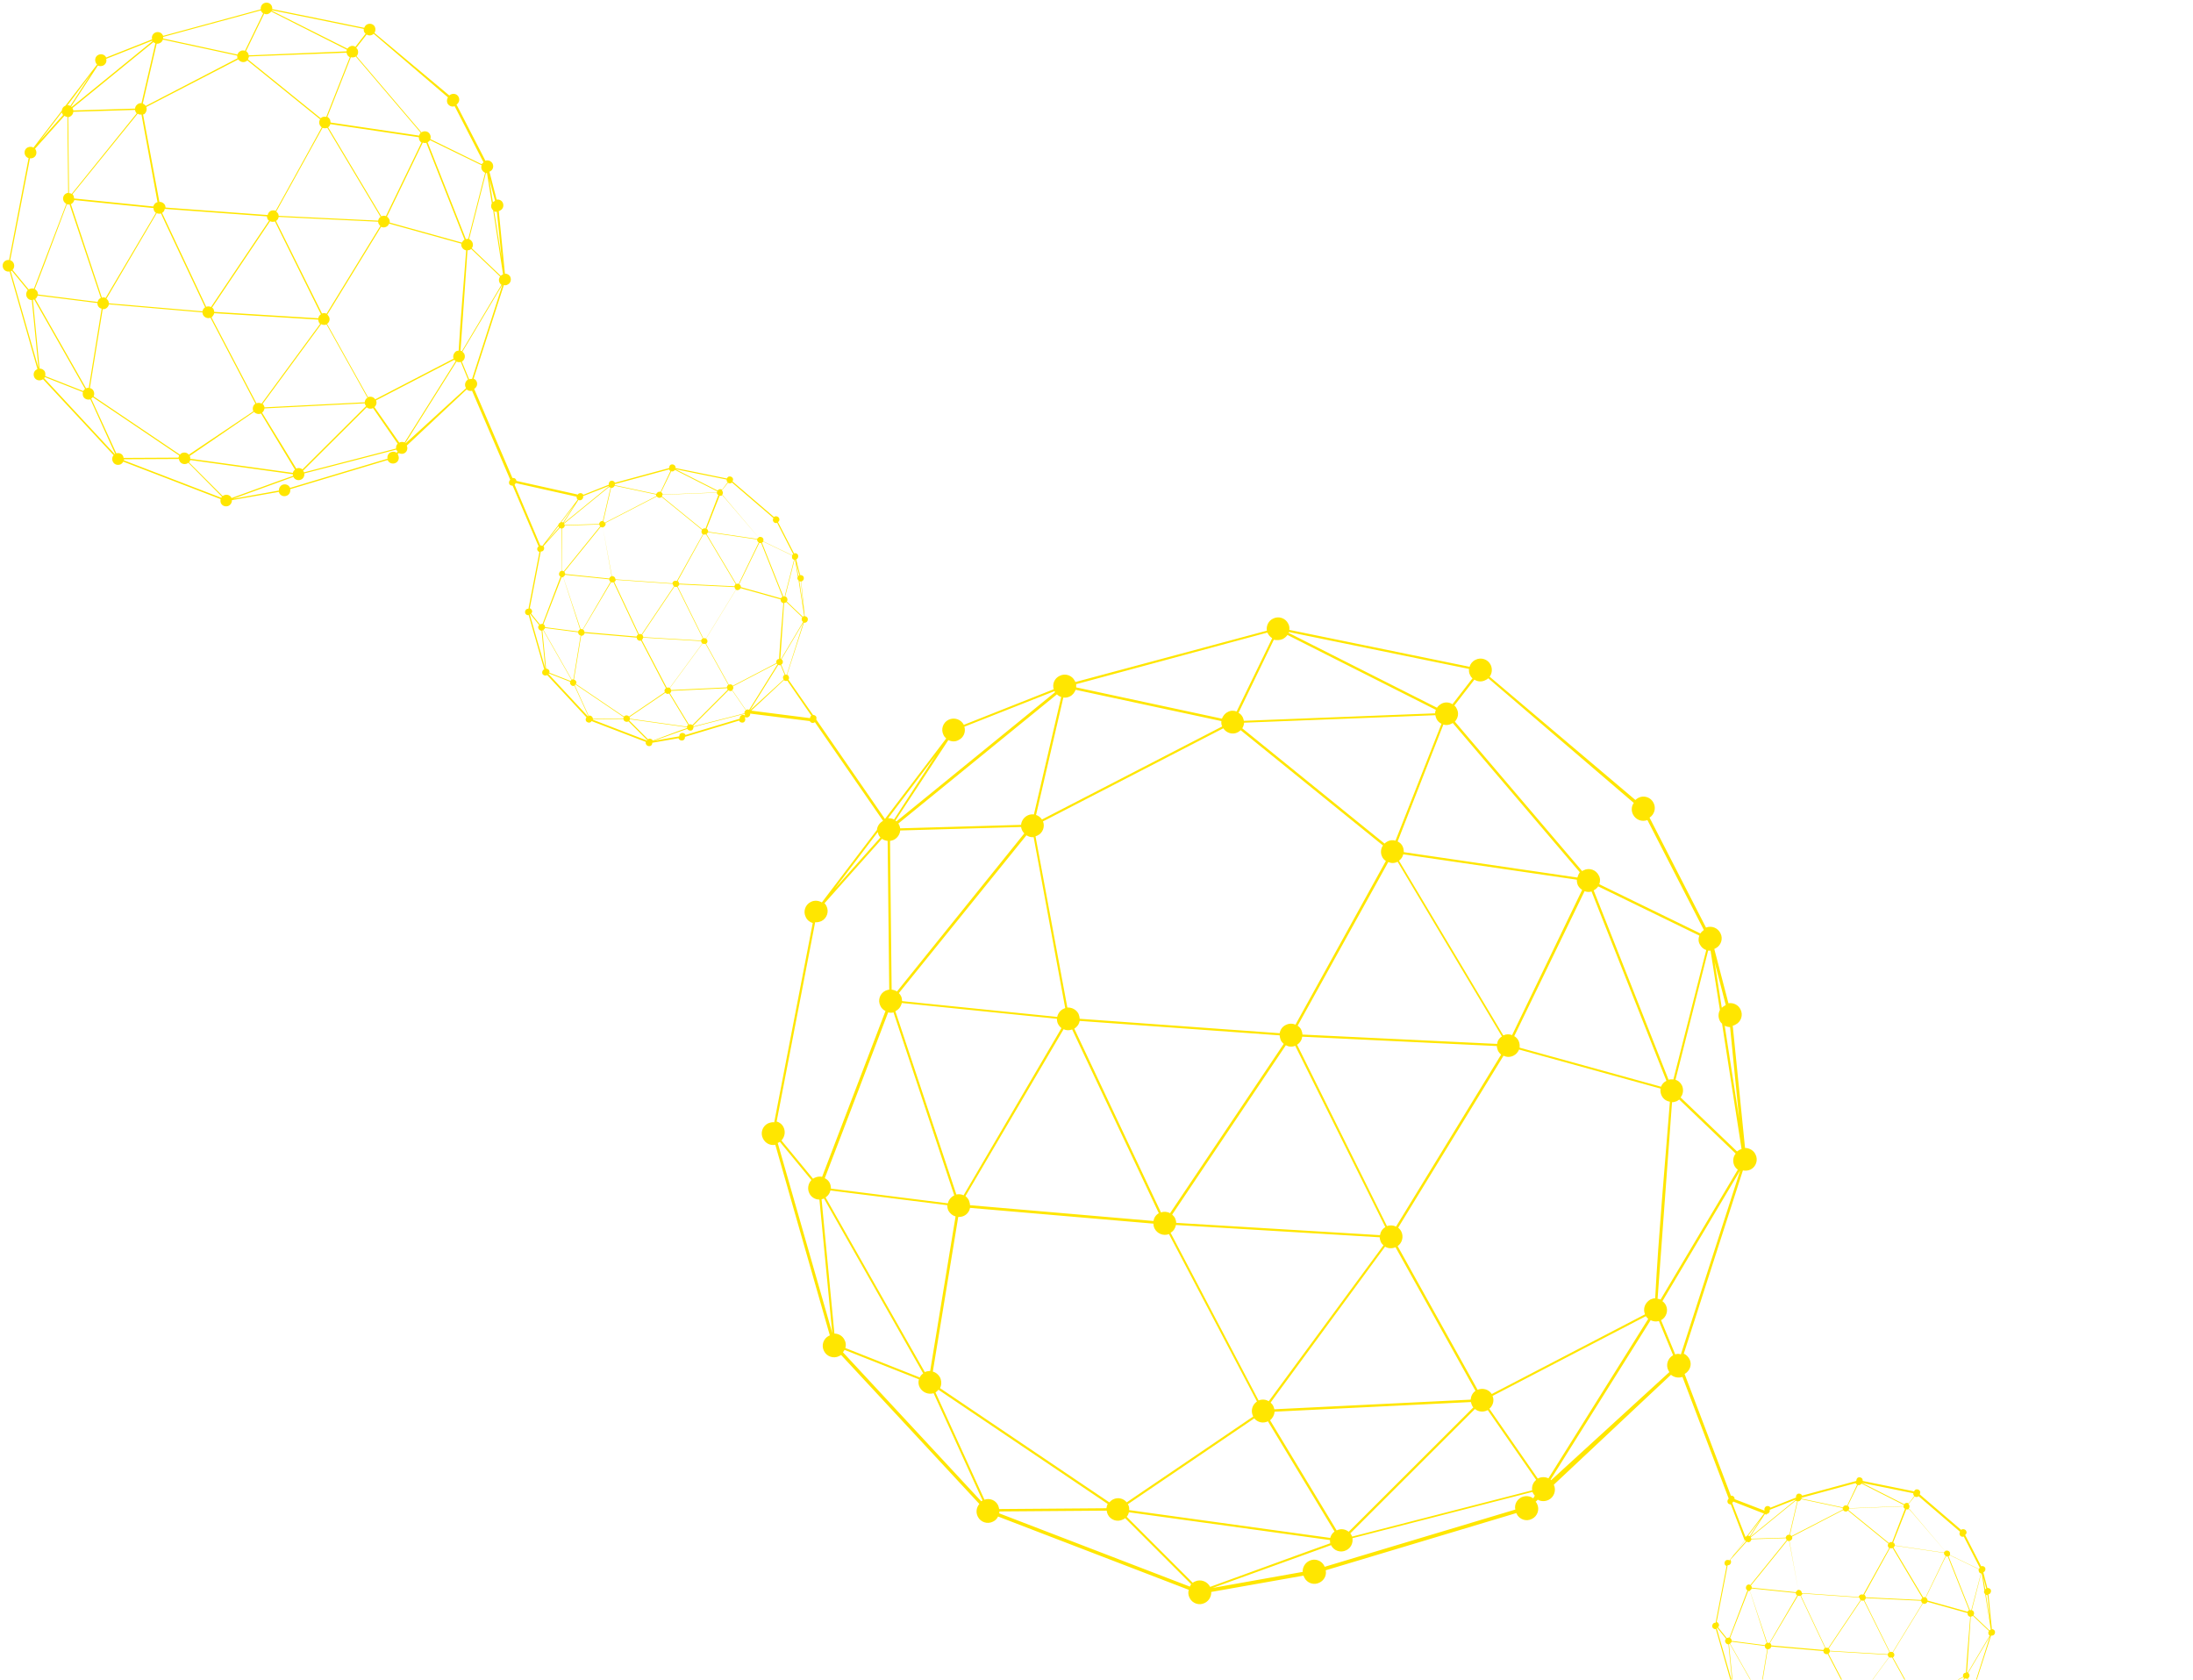 <svg width="820" height="628" viewBox="0 0 820 628" fill="none" xmlns="http://www.w3.org/2000/svg">
<path fill-rule="evenodd" clip-rule="evenodd" d="M940.8 744.6C940.4 743.8 939.6 743.4 938.8 743.4L936.5 720C936.7 720 936.9 719.9 937 719.8C938.1 719.3 938.5 718 938 716.9C937.6 716 936.6 715.6 935.7 715.7L933 705.3C933.1 705.3 933.1 705.2 933.2 705.2C934.3 704.7 934.7 703.4 934.2 702.3C933.7 701.3 932.5 700.8 931.5 701.2L920.7 680.2C921.6 679.6 922 678.4 921.5 677.4C921 676.3 919.7 675.9 918.6 676.4C918.4 676.5 918.2 676.6 918 676.8L890.2 653C890.6 652.4 890.7 651.5 890.4 650.8C889.9 649.7 888.6 649.3 887.5 649.8C886.9 650.1 886.6 650.6 886.4 651.1L852 644.1C852 643.7 852 643.3 851.8 642.9C851.3 641.8 850 641.4 848.9 641.9C848 642.3 847.6 643.3 847.7 644.2L811.2 654.1C811.2 654 811.1 654 811.1 653.9C810.6 652.8 809.3 652.4 808.2 652.9C807.2 653.4 806.8 654.5 807.1 655.4L789.9 662.2C789.4 661.2 788.1 660.7 787 661.2C785.9 661.7 785.5 663 786 664.1C786.1 664.4 786.3 664.6 786.5 664.8L774.8 680.2C774.7 680.2 774.7 680.3 774.6 680.3L752.6 651.6C752.8 651.1 752.7 650.5 752.3 650.1C752 649.8 751.6 649.8 751.3 649.8L738.5 633.1C738.9 632.8 739.1 632.1 738.8 631.6C738.7 631.3 738.5 631.1 738.2 631L744.5 611.5C744.8 611.6 745 611.5 745.3 611.4C745.9 611.1 746.1 610.4 745.9 609.8C745.7 609.4 745.3 609.1 744.8 609.1L743.5 596.1C743.6 596.1 743.7 596 743.8 596C744.4 595.7 744.6 595 744.4 594.4C744.2 593.9 743.6 593.7 743.1 593.7L741.6 587.9C741.6 587.9 741.7 587.9 741.7 587.8C742.3 587.5 742.5 586.8 742.3 586.2C742 585.6 741.4 585.4 740.8 585.6L734.8 573.9C735.3 573.6 735.5 572.9 735.2 572.4C734.9 571.8 734.2 571.6 733.6 571.8C733.5 571.9 733.4 571.9 733.3 572L717.8 558.7C718 558.3 718.1 557.9 717.9 557.5C717.6 556.9 716.9 556.7 716.3 556.9C716 557.1 715.8 557.3 715.7 557.6L696.5 553.7C696.5 553.5 696.5 553.3 696.4 553C696.1 552.4 695.4 552.2 694.8 552.4C694.3 552.6 694.1 553.2 694.1 553.7L673.8 559.2V559.1C673.5 558.5 672.8 558.3 672.2 558.5C671.7 558.8 671.4 559.4 671.6 559.9L662 563.7C661.7 563.1 661 562.9 660.4 563.2C659.8 563.5 659.6 564.2 659.8 564.8L648.6 560.5C648.6 560.1 648.5 559.7 648.2 559.5C647.9 559.2 647.5 559.2 647.2 559.2L629.9 513.7C631.9 512.6 632.8 510.1 631.7 508.1C631.2 507.2 630.5 506.5 629.6 506.1L651.7 437.6C652.6 437.8 653.6 437.7 654.5 437.3C656.6 436.3 657.5 433.7 656.4 431.6C655.7 430.1 654.1 429.2 652.5 429.2L647.9 383.5C648.3 383.4 648.6 383.3 648.9 383.1C651 382.1 651.9 379.5 650.8 377.4C650 375.7 648.1 374.8 646.3 375.1L641 354.8C641.1 354.7 641.3 354.7 641.4 354.6C643.5 353.6 644.4 351 643.3 348.9C642.3 346.9 640 346 637.9 346.8L616.8 305.7C618.6 304.5 619.3 302.2 618.3 300.2C617.3 298.1 614.7 297.2 612.6 298.3C612.2 298.5 611.8 298.8 611.5 299.1L557 253C557.9 251.8 558.1 250.1 557.4 248.6C556.4 246.5 553.8 245.6 551.7 246.7C550.6 247.2 549.8 248.2 549.5 249.3L482.1 235.5C482.2 234.7 482.1 233.9 481.7 233.2C480.7 231.1 478.1 230.2 476 231.3C474.3 232.1 473.4 234 473.7 235.8L402.1 255C402.1 254.9 402 254.8 401.9 254.6C400.9 252.5 398.3 251.6 396.2 252.7C394.3 253.6 393.4 255.7 394 257.7L360.4 271C359.3 268.9 356.8 268.1 354.7 269.1C352.6 270.1 351.7 272.7 352.8 274.8C353 275.3 353.4 275.7 353.8 276.1L330.9 306.2L305.2 269C305.4 268.5 305.3 267.9 304.9 267.6C304.6 267.4 304.3 267.3 304 267.3L294.8 254.1C295.1 253.7 295.1 253.3 294.9 252.9C294.8 252.6 294.6 252.4 294.3 252.3L300.6 232.8C300.9 232.9 301.1 232.8 301.4 232.7C302 232.4 302.2 231.7 302 231.1C301.8 230.7 301.4 230.4 300.9 230.4L299.6 217.4C299.7 217.4 299.8 217.3 299.9 217.3C300.5 217 300.7 216.3 300.5 215.7C300.3 215.2 299.7 215 299.2 215L297.7 209.2C297.7 209.2 297.8 209.2 297.8 209.1C298.4 208.8 298.6 208.1 298.4 207.5C298.1 206.9 297.5 206.7 296.9 206.9L290.9 195.2C291.4 194.9 291.6 194.2 291.3 193.7C291 193.1 290.3 192.9 289.7 193.1C289.6 193.2 289.5 193.2 289.4 193.3L273.9 180C274.1 179.6 274.2 179.2 274 178.8C273.7 178.2 273 178 272.4 178.2C272.1 178.4 271.9 178.6 271.8 178.9L252.6 175C252.6 174.8 252.6 174.6 252.5 174.3C252.2 173.7 251.5 173.5 250.9 173.7C250.4 173.9 250.2 174.5 250.2 175L229.9 180.5V180.4C229.6 179.8 228.9 179.6 228.3 179.8C227.8 180.1 227.5 180.7 227.7 181.2L218.1 185C217.8 184.4 217.1 184.2 216.5 184.5C216.2 184.6 216 184.9 215.9 185.2L216 184.9L193.1 179.8C193.1 179.5 192.9 179.2 192.7 179C192.4 178.7 192 178.7 191.6 178.7L177.3 145.4C178.3 144.8 178.7 143.6 178.2 142.6C178 142.1 177.6 141.8 177.1 141.6L188.4 106.6C188.9 106.7 189.4 106.7 189.8 106.4C190.9 105.9 191.3 104.6 190.8 103.5C190.4 102.7 189.6 102.3 188.8 102.3L186.5 78.9C186.7 78.9 186.9 78.8 187 78.7C188.1 78.2 188.5 76.9 188 75.8C187.6 74.9 186.6 74.5 185.7 74.6L183 64.2C183.1 64.2 183.1 64.1 183.2 64.1C184.3 63.6 184.7 62.3 184.2 61.2C183.7 60.2 182.5 59.7 181.5 60.1L170.7 39.1C171.6 38.5 172 37.3 171.5 36.3C171 35.2 169.7 34.8 168.6 35.3C168.4 35.4 168.2 35.5 168 35.7L140 12.3C140.4 11.7 140.5 10.8 140.2 10.1C139.7 9 138.4 8.6 137.3 9.1C136.7 9.4 136.4 9.9 136.2 10.4L101.8 3.4C101.8 3 101.8 2.6 101.6 2.2C101.1 1.1 99.8 0.7 98.7 1.2C97.8 1.6 97.4 2.6 97.5 3.5L61 13.4C61 13.3 60.9 13.3 60.9 13.2C60.4 12.1 59.1 11.7 58 12.2C57 12.7 56.6 13.8 56.9 14.7L39.7 21.5C39.2 20.4 37.9 20 36.8 20.5C35.7 21 35.3 22.3 35.8 23.4C35.9 23.7 36.1 23.9 36.3 24.1L24.5 39.5C24.4 39.5 24.4 39.6 24.3 39.6C23.6 39.9 23.2 40.6 23.1 41.4L12.5 55.2C11.9 54.8 11.1 54.8 10.4 55.1C9.3 55.6 8.9 56.9 9.4 58C9.7 58.6 10.2 59 10.7 59.1L3.4 97.2C3 97.2 2.6 97.2 2.2 97.4C1.1 97.9 0.7 99.2 1.2 100.3C1.6 101.2 2.6 101.7 3.6 101.5L14 138C13.9 138 13.9 138 13.8 138.1C12.7 138.6 12.3 139.9 12.8 141C13.3 142.1 14.6 142.5 15.7 142C15.8 141.9 15.9 141.9 16.1 141.8L42.5 170.2C41.9 170.8 41.8 171.8 42.2 172.6C42.7 173.7 44 174.1 45.1 173.6C45.5 173.4 45.9 173 46.1 172.6L82.5 186.6C82.4 187.1 82.4 187.6 82.6 188.1C83.1 189.2 84.4 189.6 85.5 189.1C86.3 188.7 86.8 187.8 86.7 187L104.3 183.9C104.3 184 104.4 184.1 104.4 184.3C104.9 185.4 106.2 185.8 107.3 185.3C108.2 184.9 108.7 183.9 108.5 182.9L144.9 172C144.9 172 144.9 172.1 145 172.1C145.5 173.2 146.8 173.6 147.9 173.1C149 172.6 149.4 171.3 148.9 170.2C148.8 170.1 148.8 169.9 148.7 169.8L149.1 169.4C149.7 169.7 150.5 169.8 151.1 169.5C152.2 169 152.6 167.7 152.1 166.6L174.5 145.6C175 146.1 175.8 146.3 176.5 146.1L190.8 179.4C190.7 179.4 190.7 179.5 190.6 179.6C190.2 180.1 190.2 180.9 190.7 181.3C191 181.5 191.3 181.6 191.7 181.6L201.4 204.3C200.9 204.6 200.7 205.3 201 205.8C201.2 206.1 201.4 206.3 201.7 206.4L197.6 227.6C197.4 227.6 197.2 227.6 197 227.7C196.4 228 196.2 228.7 196.4 229.3C196.6 229.8 197.2 230.1 197.7 230L203.5 250.3H203.4C202.8 250.6 202.6 251.3 202.8 251.9C203.1 252.5 203.8 252.7 204.4 252.5C204.5 252.5 204.5 252.4 204.6 252.4L219.3 268.2C219 268.6 218.9 269.1 219.1 269.5C219.4 270.1 220.1 270.3 220.7 270.1C220.9 270 221.1 269.8 221.2 269.6L241.5 277.4C241.4 277.7 241.4 278 241.6 278.3C241.9 278.9 242.6 279.1 243.2 278.9C243.7 278.7 243.9 278.2 243.9 277.7L253.7 276C253.7 276.1 253.7 276.1 253.8 276.2C254.1 276.8 254.8 277 255.4 276.8C255.9 276.6 256.2 276 256.1 275.5L276.4 269.4C276.4 269.4 276.4 269.4 276.4 269.5C276.7 270.1 277.4 270.3 278 270.1C278.6 269.8 278.8 269.1 278.6 268.5C278.6 268.4 278.5 268.4 278.5 268.3L278.7 268.1C279 268.3 279.5 268.3 279.8 268.1C280.3 267.9 280.6 267.3 280.5 266.8L302.8 269.6C302.9 269.8 303 269.9 303.1 270C303.6 270.4 304.2 270.4 304.7 270L330.2 306.9C328.9 307.6 328 308.9 327.9 310.3L307.3 337.4C306.1 336.7 304.6 336.5 303.2 337.2C301.1 338.2 300.2 340.8 301.3 342.9C301.8 344 302.8 344.8 303.9 345.1L289.5 419.6C288.7 419.5 288 419.7 287.2 420C285.1 421 284.2 423.6 285.3 425.7C286.2 427.5 288.1 428.4 289.9 428L310.3 499.3C310.2 499.3 310.1 499.4 310 499.4C307.9 500.4 307 503 308.1 505.1C309.1 507.2 311.7 508.1 313.8 507C314 506.9 314.3 506.7 314.5 506.6L366.2 562.3C365.1 563.6 364.8 565.4 365.6 567C366.6 569.1 369.2 570 371.3 568.9C372.2 568.5 372.8 567.8 373.2 567L444.5 594.4C444.2 595.4 444.3 596.4 444.8 597.4C445.8 599.5 448.4 600.4 450.5 599.3C452.1 598.5 453 596.8 452.9 595.2L487.4 589.1C487.5 589.3 487.6 589.6 487.7 589.8C488.7 591.9 491.3 592.8 493.4 591.7C495.2 590.8 496.1 588.9 495.7 587.1L567 565.7C567 565.8 567.1 565.9 567.1 566C568.1 568.1 570.7 569 572.8 567.9C574.9 566.9 575.8 564.3 574.7 562.2C574.6 561.9 574.4 561.7 574.2 561.5L575 560.7C576.2 561.4 577.7 561.4 579 560.8C581.1 559.8 582 557.2 581 555.1L624.8 514C626 515 627.6 515.3 629.1 514.8L646.4 560.3C646.3 560.4 646.3 560.4 646.2 560.5C645.8 561 645.8 561.8 646.3 562.2C646.6 562.4 646.9 562.5 647.2 562.5L652.3 575.8L652.6 575.7L646.7 583.4C646.4 583.2 645.9 583.2 645.5 583.3C644.9 583.6 644.7 584.3 644.9 584.9C645.1 585.2 645.3 585.4 645.6 585.5L641.5 606.7C641.3 606.7 641.1 606.7 640.9 606.8C640.3 607.1 640.1 607.8 640.3 608.4C640.5 608.9 641.1 609.2 641.6 609.1L647.4 629.4H647.3C646.7 629.7 646.5 630.4 646.7 631C647 631.6 647.7 631.8 648.3 631.6C648.4 631.6 648.4 631.5 648.5 631.5L663.2 647.3C662.9 647.7 662.8 648.2 663 648.6C663.3 649.2 664 649.4 664.6 649.2C664.8 649.1 665 648.9 665.1 648.7L685.4 656.5C685.3 656.8 685.3 657.1 685.5 657.4C685.8 658 686.5 658.2 687.1 658C687.6 657.8 687.8 657.3 687.8 656.8L697.6 655.1C697.6 655.2 697.6 655.2 697.7 655.3C698 655.9 698.7 656.1 699.3 655.9C699.8 655.7 700.1 655.1 700 654.6L720.3 648.5C720.3 648.5 720.3 648.5 720.3 648.6C720.6 649.2 721.3 649.4 721.9 649.2C722.5 648.9 722.7 648.2 722.5 647.6C722.5 647.5 722.4 647.5 722.4 647.4L722.6 647.2C722.9 647.4 723.4 647.4 723.7 647.2C724.2 647 724.5 646.4 724.4 645.9L750.1 652.1C750.2 652.3 750.3 652.6 750.5 652.8C750.9 653.2 751.6 653.2 752 652.8L773.9 681.4C773.5 681.8 773.2 682.3 773.2 682.8L762.8 696C762.2 695.6 761.4 695.6 760.7 695.9C759.6 696.4 759.2 697.7 759.7 698.8C760 699.4 760.5 699.8 761 699.9L753.6 738C753.2 738 752.8 738 752.4 738.2C751.3 738.7 750.9 740 751.4 741.1C751.8 742 752.8 742.5 753.8 742.3L764.2 778.7C764.1 778.7 764.1 778.7 764 778.8C762.9 779.3 762.5 780.6 763 781.7C763.5 782.8 764.8 783.2 765.9 782.7C766 782.6 766.1 782.6 766.3 782.5L792.7 810.9C792.1 811.5 792 812.5 792.4 813.3C792.9 814.4 794.2 814.8 795.3 814.3C795.7 814.1 796.1 813.7 796.3 813.3L832.7 827.3C832.6 827.8 832.6 828.3 832.8 828.8C833.3 829.9 834.6 830.3 835.7 829.8C836.5 829.4 837 828.5 836.9 827.7L854.5 824.6C854.5 824.7 854.6 824.8 854.6 825C855.1 826.1 856.4 826.5 857.5 826C858.4 825.6 858.9 824.6 858.7 823.6L895.1 812.7C895.1 812.7 895.1 812.8 895.2 812.8C895.7 813.9 897 814.3 898.1 813.8C899.2 813.3 899.6 812 899.1 810.9C899 810.8 899 810.6 898.9 810.5L899.3 810.1C899.9 810.4 900.7 810.5 901.3 810.2C902.4 809.7 902.8 808.4 902.3 807.3L924.7 786.3C925.3 786.9 926.3 787 927.1 786.6C928.2 786.1 928.6 784.8 928.1 783.7C927.9 783.2 927.5 782.9 927 782.7L938.3 747.7C938.8 747.8 939.3 747.8 939.7 747.5C940.9 747 941.4 745.7 940.8 744.6ZM187.6 96.8L184.8 79C185.1 79.2 185.5 79.2 185.8 79.2L187.6 96.8ZM185.1 75.1C185 75.1 185 75.2 184.9 75.2C184.7 75.3 184.5 75.4 184.3 75.6L182.9 66.8L185.1 75.1ZM181.7 64.7C181.8 64.7 182 64.7 182.1 64.7L183.9 76C183.6 76.6 183.5 77.4 183.9 78C184 78.2 184.2 78.5 184.4 78.6L188.1 102.6C188 102.6 187.8 102.7 187.7 102.8C187.5 102.9 187.4 103 187.2 103.1L176.4 92.8C176.9 92.2 177 91.3 176.6 90.5C176.3 90 175.9 89.6 175.4 89.4L181.7 64.7ZM169.6 134.1L140.3 149.3C139.7 148.4 138.6 148.1 137.6 148.5L122.3 121.1C123.2 120.5 123.5 119.3 123 118.4C122.8 118.1 122.6 117.8 122.4 117.6L142.5 84.8C143.1 85.1 143.8 85.1 144.4 84.8C144.9 84.6 145.3 84.1 145.5 83.6L172.5 91.1C172.4 91.5 172.5 92 172.7 92.4C173 93 173.6 93.5 174.3 93.6C173.4 106 172.2 118.7 171.5 131.1C171.2 131.1 170.9 131.2 170.6 131.3C169.7 131.9 169.2 133.1 169.6 134.1ZM70.9 170.5C70.9 170.4 70.9 170.4 70.9 170.5L95 154C95.6 154.7 96.7 155 97.6 154.6L110.3 175.6C109.9 175.9 109.6 176.3 109.5 176.8L71.1 171.5C71.2 171.1 71.1 170.8 70.9 170.5ZM35 146.2C34.7 145.6 34.2 145.2 33.6 145.1L38.4 115.6C38.8 115.6 39.1 115.6 39.5 115.4C40.1 115.1 40.6 114.5 40.7 113.8L75.7 116.8C75.7 117.1 75.8 117.4 75.9 117.7C76.4 118.7 77.6 119.2 78.7 118.8L95.5 150.9C94.6 151.5 94.3 152.7 94.7 153.7V153.8L70.6 170C70 169.2 68.9 169 68 169.4C67.7 169.5 67.5 169.7 67.3 170L35 148.2C35.3 147.6 35.3 146.9 35 146.2ZM54.7 40L89.1 22.2C89.7 23.1 90.9 23.5 91.9 23C92.1 22.9 92.3 22.7 92.5 22.6L119.7 44.6C119.3 45.2 119.2 46 119.6 46.8C119.8 47.1 120 47.4 120.3 47.6L116.3 54.9L103.1 78.8C102.5 78.6 101.9 78.6 101.3 78.8C100.7 79.1 100.2 79.7 100.1 80.4L61.9 77.6C61.9 77.3 61.8 77 61.7 76.7C61.3 75.9 60.4 75.4 59.6 75.5L53.5 42.8C53.6 42.8 53.7 42.7 53.9 42.7C54.6 42.2 55.1 41 54.7 40ZM145.5 81.9C145.3 81.5 145 81.2 144.7 81L158.1 53.3C158.5 53.5 159 53.5 159.4 53.4L173.7 89.6C173.2 89.9 172.9 90.3 172.7 90.7L145.7 83.2C145.8 82.8 145.7 82.3 145.5 81.9ZM144.3 80.8C143.8 80.6 143.2 80.6 142.6 80.9L122.7 47.6C123.1 47.3 123.4 46.9 123.5 46.4L156.6 51.3C156.6 51.7 156.7 52 156.8 52.4C157 52.8 157.3 53.1 157.6 53.3L144.3 80.8ZM58.6 79.7C59.1 79.9 59.7 80 60.2 79.8L61.8 83.3L76.7 114.9C76.2 115.2 75.8 115.8 75.7 116.4L40.7 113.4C40.7 113.1 40.6 112.8 40.5 112.5C40.3 112.2 40.1 111.9 39.8 111.7L58.6 79.7ZM39.5 111.4C39.1 111.2 38.6 111.1 38.1 111.3L26.5 76.3C26.5 76.3 26.5 76.3 26.6 76.3C27.2 76 27.6 75.4 27.8 74.8L57.4 77.8C57.4 78.1 57.5 78.5 57.6 78.8C57.8 79.1 58 79.4 58.3 79.6L39.5 111.4ZM60.6 79.6C61.2 79.3 61.5 78.7 61.6 78.1L99.8 80.9C99.8 81.2 99.9 81.5 100 81.8C100.1 82.1 100.3 82.3 100.6 82.5L78.9 114.8C78.4 114.5 77.7 114.5 77.1 114.7L60.6 79.6ZM80.1 117.1L119 119.5C119 119.8 119.1 120.1 119.2 120.4C119.3 120.7 119.5 120.9 119.7 121.1L97.8 150.9C97.2 150.6 96.5 150.5 95.9 150.8L79.1 118.7C79.6 118.2 80 117.6 80.1 117.1ZM119 119L80.1 116.6C80.1 116.3 80 116 79.9 115.7C79.8 115.4 79.6 115.2 79.3 115L101 82.7C101.5 83 102.2 83 102.8 82.8L120 117.5C119.5 117.8 119.1 118.4 119 119ZM103.2 82.6C103.8 82.3 104.1 81.7 104.2 81.1L141.4 82.9C141.4 83.2 141.5 83.5 141.6 83.7C141.8 84 142 84.3 142.2 84.5L122.1 117.3C121.6 117 121 117 120.4 117.2L103.2 82.6ZM141.4 82.5L104.2 80.7C104.2 80.4 104.1 80.1 104 79.9C103.8 79.6 103.6 79.3 103.3 79.1L120.6 47.8C121.2 48 121.8 48 122.4 47.8L142.3 81.1C141.8 81.4 141.5 81.9 141.4 82.5ZM156.7 50.7L123.6 45.8C123.6 45.4 123.5 45.1 123.4 44.7C123.2 44.3 122.8 43.9 122.4 43.7L131.2 21.4C131.7 21.5 132.2 21.5 132.7 21.3C132.8 21.3 132.9 21.2 133 21.1L157.3 49.6C157 50 156.8 50.3 156.7 50.7ZM122 43.7C121.5 43.6 121 43.6 120.5 43.8C120.3 43.9 120.1 44.1 119.9 44.2L92.7 22.2C92.9 21.9 93 21.5 93.1 21.1L129.6 19.7C129.6 19.9 129.7 20.1 129.8 20.4C130 20.8 130.4 21.2 130.8 21.4L122 43.7ZM58.9 75.6C58.8 75.6 58.7 75.7 58.5 75.7C57.9 76 57.5 76.6 57.3 77.2L27.7 74.2C27.7 73.9 27.6 73.5 27.5 73.2C27.4 73 27.2 72.8 27.1 72.6L51.5 42.5C51.9 42.8 52.4 42.9 52.9 42.8L58.9 75.6ZM26.8 72.5C26.5 72.3 26.2 72.2 25.8 72.2L25.5 43.8C25.7 43.8 26 43.7 26.2 43.6C26.9 43.2 27.4 42.5 27.4 41.8L50.5 41.1C50.5 41.3 50.6 41.6 50.7 41.8C50.8 42 51 42.2 51.1 42.4L26.8 72.5ZM37.7 111.4C37.7 111.4 37.6 111.4 37.7 111.4C37 111.7 36.6 112.3 36.5 112.9L14.2 110.1C14.2 109.8 14.1 109.4 14 109.1C13.8 108.7 13.4 108.3 13 108.1L16.4 99.3L25 76.4C25.3 76.5 25.7 76.5 26 76.4L37.7 111.4ZM14.1 110.5L36.4 113.3C36.4 113.6 36.5 114 36.6 114.3C36.9 114.9 37.4 115.3 38 115.4L33.2 145C32.9 145 32.5 145 32.2 145.2L22.7 128.5L13.2 111.8C13.6 111.5 13.9 111 14.1 110.5ZM98 154.3C98.5 153.9 98.8 153.3 98.9 152.7L136.4 150.8C136.4 151 136.5 151.2 136.6 151.4C136.7 151.6 136.8 151.7 136.9 151.8L113.1 175.5C112.5 175 111.6 174.8 110.8 175.2L98 154.3ZM136.4 150.4L98.9 152.3C98.9 152.1 98.8 151.9 98.7 151.7C98.6 151.4 98.4 151.2 98.2 151L99.3 149.5L120.1 121.2C120.7 121.5 121.4 121.6 122.1 121.3L137.4 148.7C136.7 149.1 136.4 149.8 136.4 150.4ZM174.8 93.6C175.1 93.6 175.4 93.5 175.7 93.4C175.9 93.3 176 93.2 176.2 93.1L187 103.4C186.5 104 186.4 104.9 186.8 105.7C187 106 187.2 106.3 187.5 106.5L172.7 131.3C172.5 131.2 172.3 131.2 172.2 131.1L174.8 93.6ZM175.1 89.3C174.8 89.3 174.5 89.3 174.2 89.4L159.9 53.2C160.3 53 160.6 52.7 160.8 52.4L180.1 61.8C179.9 62.3 179.9 63 180.2 63.5C180.5 64 180.9 64.4 181.4 64.6L175.1 89.3ZM137.1 12.9C137.7 13.3 138.5 13.4 139.2 13C139.4 12.9 139.6 12.8 139.7 12.6L167.5 36.4C167.1 37 167 37.9 167.3 38.6C167.8 39.6 169 40.1 170 39.7L180.8 60.7C180.5 60.9 180.3 61.1 180.1 61.4L160.9 52C161.1 51.5 161.1 50.8 160.8 50.3C160.3 49.2 159 48.8 157.9 49.3C157.8 49.3 157.7 49.4 157.6 49.5L135 23L133.3 21C133.9 20.4 134.1 19.4 133.7 18.5C133.6 18.3 133.4 18.1 133.2 17.9L137.1 12.9ZM101.6 3.8L136 10.8C136 11.2 136 11.6 136.2 12C136.3 12.2 136.5 12.4 136.7 12.6L132.9 17.5C132.3 17.1 131.5 17 130.8 17.4C130.4 17.6 130.1 17.9 129.9 18.2L101.6 4C101.6 3.9 101.6 3.9 101.6 3.8ZM100.5 5.1C100.9 4.9 101.2 4.6 101.4 4.3L129.7 18.6C129.6 18.8 129.6 19 129.6 19.2L93 20.7C93 20.5 92.9 20.3 92.8 20C92.6 19.6 92.3 19.3 92 19.1L98.8 5.1C99.3 5.4 99.9 5.4 100.5 5.1ZM61 13.8L97.5 3.9C97.5 4 97.6 4 97.6 4.1C97.8 4.5 98.1 4.8 98.4 5L96.9 8.1L91.6 19C91.1 18.8 90.4 18.8 89.9 19.1C89.3 19.4 89 19.8 88.8 20.4L61 14.4C61 14.2 61 14 61 13.8ZM58.6 16.3C59 16.4 59.4 16.3 59.8 16.1C60.4 15.8 60.7 15.4 60.9 14.8L88.7 20.8C88.7 21.1 88.7 21.5 88.8 21.8L54.5 39.6C54.2 39.2 53.8 38.9 53.4 38.7L58.6 16.3ZM58.1 16.2L52.9 38.6C52.5 38.5 52.1 38.6 51.7 38.8C51 39.2 50.5 39.9 50.5 40.6L27.4 41.3C27.4 41.1 27.3 40.8 27.2 40.6C27.2 40.5 27.1 40.4 27.1 40.4L57.4 15.7C57.5 15.9 57.8 16.1 58.1 16.2ZM36.6 24.5C37.2 24.8 37.9 24.8 38.6 24.5C39.6 24 40 22.9 39.7 22L56.9 15.2C56.9 15.3 57 15.3 57 15.4L26.8 40C26.7 39.9 26.7 39.9 26.6 39.8L36.6 24.5ZM34.2 27.4L26.3 39.6C26 39.4 25.6 39.3 25.2 39.4L34.2 27.4ZM23.1 42C23.1 42.2 23.2 42.3 23.3 42.5C23.4 42.7 23.5 42.9 23.6 43L14.8 52.8L23.1 42ZM4 101.4C4.1 101.4 4.1 101.4 4.2 101.3C4.3 101.3 4.4 101.2 4.4 101.2L10.4 108.5C9.8 109.1 9.6 110.1 10 111C10.4 111.8 11.1 112.2 11.9 112.2L14.4 137.7L4 101.4ZM11 108.1C10.9 108.1 10.8 108.2 10.7 108.2L4.7 100.9C5.3 100.3 5.5 99.3 5.1 98.4C4.8 97.8 4.3 97.4 3.8 97.3L11.2 59.2C11.6 59.2 12 59.2 12.4 59C13.5 58.5 13.9 57.2 13.4 56.1C13.3 55.9 13.2 55.7 13.1 55.6L24.1 43.3C24.4 43.5 24.8 43.7 25.2 43.7L25.5 72.1C25.3 72.1 25 72.2 24.8 72.3C23.7 72.8 23.3 74.1 23.8 75.2C24 75.6 24.4 76 24.8 76.2L12.7 107.9C12 107.8 11.5 107.8 11 108.1ZM14.8 137.8L12.3 112.1C12.5 112.1 12.6 112 12.8 112L31.8 145.4C31.5 145.6 31.3 145.9 31.1 146.2L16.9 140.6C17 140.1 17 139.6 16.8 139C16.4 138.2 15.6 137.8 14.8 137.8ZM42.9 169.8L16.5 141.4C16.6 141.3 16.7 141.1 16.8 141L31 146.6C30.9 147.1 30.9 147.6 31.1 148.2C31.6 149.2 32.7 149.6 33.8 149.3L43.1 169.8C43 169.7 42.9 169.8 42.9 169.8ZM43.5 169.5L34.1 149C34.3 148.9 34.5 148.7 34.7 148.5L67 170.3C66.9 170.6 66.8 170.8 66.7 171.1L46.2 171.2C46.2 171 46.1 170.7 46 170.5C45.6 169.6 44.5 169.2 43.5 169.5ZM82.7 186.1L46.3 172.1C46.3 172 46.4 171.9 46.4 171.7L66.9 171.6C66.9 171.8 67 172.1 67.1 172.3C67.6 173.4 68.9 173.8 70 173.3C70.2 173.2 70.3 173.1 70.4 173L83 185.7C82.9 185.8 82.8 186 82.7 186.1ZM86.6 186.2C86.1 185.1 84.8 184.7 83.7 185.2C83.5 185.3 83.4 185.4 83.3 185.5L70.7 172.9C70.9 172.6 71.1 172.3 71.1 172L109.5 177.3C109.5 177.5 109.5 177.7 109.6 177.9L104.5 179.7L86.6 186.2ZM148.3 169.3C147.7 168.8 146.8 168.8 146.1 169.1C145.2 169.5 144.7 170.5 144.9 171.5L108.5 182.4C108.5 182.4 108.5 182.3 108.4 182.3C107.9 181.2 106.6 180.8 105.5 181.3C104.7 181.7 104.2 182.6 104.3 183.4L87.1 186.5L109.7 178.3C110.2 179.4 111.5 179.8 112.6 179.3C113.5 178.9 113.9 177.9 113.8 177L148.2 168.1C148.2 168.2 148.3 168.2 148.3 168.3C148.4 168.5 148.5 168.7 148.7 168.8L148.3 169.3ZM148.1 167.7L113.7 176.6C113.7 176.5 113.6 176.5 113.6 176.4C113.5 176.2 113.4 176.1 113.3 176L137.1 152.3C137.7 152.8 138.6 153 139.4 152.6H139.5L148.7 165.9C148.3 166.2 148 167 148.1 167.7ZM149.3 165.5C149.3 165.5 149.2 165.5 149.3 165.5L140 152.2C140.7 151.6 141 150.6 140.6 149.7L169.9 134.5C170 134.7 170.2 134.9 170.4 135L151.3 165.4C150.6 165.2 149.9 165.1 149.3 165.5ZM174.1 144.8C174.2 144.9 174.2 145 174.3 145.1L151.7 165.7L151.6 165.6L170.7 135.2C171.2 135.4 171.8 135.5 172.3 135.3L175 141.9C174 142.5 173.6 143.8 174.1 144.8ZM175.4 141.8L172.7 135.2C173.7 134.6 174.1 133.4 173.6 132.3C173.4 132 173.2 131.7 172.9 131.5L187.7 106.7H187.8L176.5 141.7C176.1 141.6 175.8 141.7 175.4 141.8ZM294.2 252.2C294 252.2 293.8 252.2 293.6 252.2V252.1L292.1 248.5C292.7 248.2 292.9 247.5 292.6 246.9C292.5 246.7 292.4 246.6 292.2 246.5L300.4 232.7L294.2 252.2ZM290.3 247.9L274 256.4C273.7 255.9 273.1 255.7 272.5 256L264 240.7C264.5 240.4 264.7 239.7 264.4 239.2C264.3 239 264.2 238.9 264 238.8L275.2 220.5C275.5 220.7 275.9 220.7 276.3 220.5C276.6 220.4 276.8 220.1 276.9 219.9L291.9 224.1C291.9 224.3 291.9 224.6 292 224.8C292.2 225.2 292.5 225.4 292.9 225.5C292.4 232.4 291.7 239.5 291.3 246.4C291.1 246.4 291 246.4 290.8 246.5C290.4 246.7 290.1 247.4 290.3 247.9ZM215.4 254.7C215.2 254.4 215 254.2 214.6 254.1L217.3 237.7C217.5 237.7 217.7 237.7 217.9 237.6C218.3 237.4 218.5 237.1 218.6 236.7L238.1 238.4C238.1 238.6 238.1 238.8 238.2 238.9C238.5 239.5 239.2 239.7 239.7 239.5L249 257.3C248.5 257.6 248.3 258.3 248.6 258.8L235.2 267.9C234.9 267.5 234.2 267.3 233.7 267.6C233.5 267.7 233.4 267.8 233.3 267.9L215.3 255.7C215.6 255.4 215.6 255 215.4 254.7ZM210.1 197.6C210.2 197.6 210.4 197.5 210.5 197.5C210.9 197.3 211.1 196.9 211.2 196.5L224.1 196.1C224.1 196.2 224.2 196.4 224.2 196.5C224.3 196.6 224.3 196.7 224.4 196.8L210.8 213.6C210.6 213.5 210.4 213.4 210.2 213.4L210.1 197.6ZM209.9 195.2L215 188.5L210.6 195.3C210.3 195.3 210.1 195.2 209.9 195.2ZM226.4 195.5L245.6 185.6C245.9 186.1 246.6 186.3 247.1 186C247.2 185.9 247.3 185.9 247.4 185.8L262.5 198.1C262.3 198.4 262.2 198.9 262.4 199.3C262.5 199.5 262.6 199.6 262.8 199.8L260.5 203.9L253.1 217.2C252.8 217.1 252.4 217.1 252.1 217.2C251.7 217.4 251.5 217.7 251.4 218.1L230.1 216.6C230.1 216.4 230.1 216.3 230 216.1C229.8 215.6 229.3 215.4 228.8 215.4L225.4 197.2C225.5 197.2 225.5 197.2 225.6 197.1C226.3 196.8 226.6 196.1 226.4 195.5ZM276.9 218.9C276.8 218.7 276.6 218.5 276.4 218.4L283.9 203C284.1 203.1 284.4 203.1 284.6 203L292.6 223.1C292.3 223.2 292.1 223.5 292 223.7L277 219.5C277.1 219.4 277 219.1 276.9 218.9ZM276.2 218.3C275.9 218.2 275.6 218.2 275.3 218.3L264.2 199.7C264.4 199.5 264.6 199.3 264.7 199L283.1 201.7C283.1 201.9 283.1 202.1 283.2 202.3C283.3 202.5 283.5 202.7 283.7 202.8L276.2 218.3ZM228.5 217.7C228.8 217.8 229.1 217.8 229.4 217.7L230.3 219.6L238.6 237.2C238.3 237.4 238.1 237.7 238 238L218.5 236.3C218.5 236.1 218.5 236 218.4 235.8C218.3 235.6 218.2 235.5 218 235.4L228.5 217.7ZM217.9 235.3C217.7 235.2 217.4 235.2 217.1 235.2L210.6 215.7C210.9 215.5 211.2 215.2 211.3 214.9L227.8 216.6C227.8 216.8 227.8 217 227.9 217.1C228 217.3 228.1 217.4 228.3 217.5L217.9 235.3ZM229.7 217.6C230 217.4 230.2 217.1 230.3 216.8L251.6 218.3C251.6 218.5 251.6 218.6 251.7 218.8C251.8 219 251.9 219.1 252 219.2L239.9 237.2C239.6 237 239.3 237 238.9 237.1L229.7 217.6ZM240.5 238.4L262.2 239.7C262.2 239.9 262.2 240 262.3 240.2C262.4 240.3 262.5 240.5 262.6 240.6L250.4 257.2C250.1 257 249.7 257 249.3 257.1L240 239.3C240.2 239.1 240.4 238.8 240.5 238.4ZM262.2 239.5L240.5 238.2C240.5 238 240.5 237.9 240.4 237.7C240.3 237.5 240.2 237.4 240.1 237.3L252.2 219.3C252.5 219.5 252.9 219.5 253.2 219.4L262.8 238.7C262.4 238.9 262.2 239.2 262.2 239.5ZM253.4 219.3C253.7 219.1 253.9 218.8 254 218.5L274.7 219.5C274.7 219.7 274.7 219.8 274.8 220C274.9 220.2 275 220.3 275.2 220.4L264 238.7C263.7 238.6 263.4 238.5 263 238.7L253.4 219.3ZM274.6 219.2L253.9 218.2C253.9 218 253.9 217.9 253.8 217.7C253.7 217.5 253.6 217.4 253.4 217.2L263 199.8C263.3 199.9 263.7 199.9 264 199.8L275.1 218.4C274.8 218.6 274.7 218.9 274.6 219.2ZM283.2 201.5L264.8 198.8C264.8 198.6 264.8 198.4 264.7 198.2C264.6 198 264.4 197.8 264.2 197.7L269.1 185.3C269.4 185.4 269.7 185.4 270 185.2C270.1 185.2 270.1 185.1 270.2 185.1L283.7 201C283.3 201.1 283.2 201.3 283.2 201.5ZM263.8 197.6C263.5 197.5 263.2 197.5 262.9 197.7C262.8 197.8 262.7 197.8 262.6 197.9L247.5 185.6C247.6 185.4 247.7 185.2 247.7 185L268 184.2C268 184.3 268.1 184.4 268.1 184.6C268.2 184.8 268.4 185 268.6 185.1L263.8 197.6ZM228.7 215.4C228.6 215.4 228.6 215.4 228.5 215.5C228.1 215.7 227.9 216 227.8 216.3L211.3 214.6C211.3 214.4 211.3 214.2 211.2 214.1C211.1 214 211.1 213.9 211 213.8L224.6 197C224.8 197.1 225.1 197.2 225.4 197.2L228.7 215.4ZM216.9 235.3C216.5 235.5 216.3 235.8 216.2 236.1L203.8 234.5C203.8 234.3 203.8 234.1 203.7 233.9C203.6 233.7 203.4 233.5 203.2 233.4L205.1 228.5L210 215.8C210.2 215.9 210.4 215.9 210.6 215.8L216.9 235.3ZM203.8 234.8L216.2 236.4C216.2 236.6 216.2 236.8 216.3 237C216.5 237.3 216.7 237.5 217.1 237.6L214.4 254C214.2 254 214 254 213.8 254.1L208.5 244.8L203.2 235.5C203.5 235.3 203.7 235.1 203.8 234.8ZM248.8 259C249.1 259.4 249.7 259.6 250.2 259.3L257.3 271C257.1 271.2 256.9 271.4 256.9 271.7L235.5 268.7C235.5 268.5 235.5 268.3 235.4 268.1L248.8 259ZM250.5 259.2C250.8 259 251 258.6 251 258.3L271.9 257.3C271.9 257.4 272 257.5 272 257.7C272 257.8 272.1 257.9 272.1 257.9L258.9 271.1C258.5 270.8 258 270.7 257.6 270.9L250.5 259.2ZM271.8 257L250.9 258C250.9 257.9 250.8 257.8 250.8 257.6C250.7 257.5 250.6 257.3 250.5 257.2L251.1 256.4L262.7 240.6C263 240.8 263.4 240.8 263.8 240.7L272.3 256C272 256.3 271.8 256.6 271.8 257ZM293.2 225.4C293.4 225.4 293.5 225.4 293.7 225.3C293.8 225.3 293.9 225.2 294 225.1L300 230.8C299.7 231.2 299.7 231.6 299.9 232.1C300 232.3 300.1 232.4 300.3 232.5L292.1 246.3C292 246.3 291.9 246.2 291.8 246.2L293.2 225.4ZM300.4 227.2L298.9 217.3C299.1 217.4 299.3 217.4 299.5 217.4L300.4 227.2ZM298.9 215.1H298.8C298.7 215.2 298.6 215.2 298.5 215.3L297.7 210.4L298.9 215.1ZM297.1 209.3C297.2 209.3 297.3 209.3 297.3 209.3L298.3 215.6C298.1 215.9 298.1 216.4 298.3 216.7C298.4 216.8 298.5 217 298.6 217L300.7 230.3C300.6 230.3 300.5 230.3 300.5 230.4C300.4 230.4 300.3 230.5 300.2 230.6L294.2 224.9C294.5 224.5 294.5 224.1 294.3 223.6C294.2 223.3 293.9 223.1 293.6 223L297.1 209.3ZM293.4 223C293.2 223 293.1 223 292.9 223L284.9 202.9C285.1 202.8 285.3 202.6 285.4 202.5L296.2 207.7C296.1 208 296.1 208.3 296.2 208.7C296.3 209 296.6 209.2 296.9 209.3L293.4 223ZM272.2 180.5C272.5 180.7 273 180.8 273.4 180.6C273.5 180.5 273.6 180.5 273.7 180.4L289.2 193.7C289 194 288.9 194.5 289.1 194.9C289.4 195.5 290 195.7 290.6 195.5L296.6 207.2C296.4 207.3 296.3 207.4 296.2 207.6L285.4 202.4C285.5 202.1 285.5 201.8 285.4 201.4C285.1 200.8 284.4 200.6 283.8 200.8C283.7 200.8 283.7 200.9 283.6 200.9L271 186.2L270 185.1C270.3 184.7 270.4 184.2 270.2 183.7C270.1 183.6 270 183.5 269.9 183.4L272.2 180.5ZM252.5 175.4L271.7 179.3C271.7 179.5 271.7 179.7 271.8 180C271.9 180.1 272 180.2 272.1 180.3L270 183.1C269.7 182.9 269.2 182.8 268.8 183C268.6 183.1 268.4 183.3 268.3 183.4L252.5 175.4C252.5 175.5 252.5 175.4 252.5 175.4ZM251.9 176.1C252.1 176 252.3 175.8 252.4 175.7L268.2 183.7C268.2 183.8 268.1 183.9 268.1 184.1L247.8 184.9C247.8 184.8 247.7 184.7 247.7 184.5C247.6 184.3 247.4 184.1 247.2 184L251 176.2C251.2 176.3 251.6 176.3 251.9 176.1ZM229.9 181L250.2 175.5V175.6C250.3 175.8 250.5 176 250.7 176.1L249.9 177.8L247 183.9C246.7 183.8 246.4 183.8 246 184C245.7 184.2 245.5 184.4 245.4 184.7L229.9 181.4C229.9 181.2 229.9 181.1 229.9 181ZM228.5 182.4C228.7 182.4 229 182.4 229.2 182.3C229.5 182.1 229.7 181.9 229.8 181.6L245.3 184.9C245.3 185.1 245.3 185.3 245.4 185.5L226.2 195.4C226 195.2 225.8 195 225.6 194.9L228.5 182.4ZM228.3 182.3L225.4 194.8C225.2 194.8 224.9 194.8 224.7 194.9C224.3 195.1 224.1 195.5 224 195.9L211.1 196.3C211.1 196.2 211 196 211 195.9C211 195.9 211 195.8 210.9 195.8L227.7 182.1C228 182.2 228.1 182.3 228.3 182.3ZM216.3 186.9C216.6 187.1 217 187.1 217.4 186.9C217.9 186.6 218.2 186 218 185.5L227.6 181.7C227.6 181.7 227.6 181.8 227.7 181.8L210.9 195.5L210.8 195.4L216.3 186.9ZM192.4 181.2C192.5 181.1 192.6 181.1 192.6 181C192.7 180.9 192.8 180.7 192.8 180.6L215.6 185.7C215.6 185.9 215.6 186.2 215.7 186.4C215.8 186.5 215.9 186.7 216 186.8L209.5 195.4H209.4C209 195.6 208.8 196 208.7 196.4L202.8 204.1C202.6 204 202.3 203.9 202 203.9L192.4 181.2ZM209.1 197.2L204.2 202.7L208.8 196.7C208.8 196.8 208.9 196.9 208.9 197C208.9 197.1 209 197.2 209.1 197.2ZM198.1 229.7C198.2 229.7 198.2 229.7 198.1 229.7C198.2 229.6 198.3 229.6 198.3 229.6L201.6 233.7C201.2 234.1 201.1 234.6 201.4 235.1C201.6 235.5 202 235.8 202.5 235.8L203.9 250L198.1 229.7ZM202 233.4L201.9 233.5L198.6 229.4C199 229 199.1 228.5 198.8 228C198.6 227.7 198.4 227.5 198.1 227.4L202.2 206.2C202.4 206.2 202.6 206.2 202.8 206.1C203.4 205.8 203.6 205.1 203.4 204.5C203.3 204.4 203.3 204.3 203.2 204.2L209.3 197.4C209.5 197.5 209.7 197.6 209.9 197.6L210.1 213.4C210 213.4 209.8 213.5 209.7 213.5C209.1 213.8 208.9 214.5 209.1 215.1C209.2 215.3 209.4 215.5 209.6 215.6L202.9 233.2C202.6 233.3 202.3 233.3 202 233.4ZM204.2 250L202.8 235.7C202.9 235.7 203 235.7 203.1 235.6L213.7 254.2C213.5 254.3 213.4 254.5 213.3 254.6L205.4 251.5C205.5 251.2 205.5 250.9 205.3 250.6C205.1 250.2 204.6 250 204.2 250ZM219.8 267.8L205.1 252C205.2 251.9 205.2 251.8 205.3 251.8L213.2 254.9C213.1 255.2 213.1 255.5 213.3 255.8C213.6 256.4 214.2 256.6 214.8 256.4L220 267.8C219.9 267.8 219.8 267.8 219.8 267.8ZM220.1 267.6L214.9 256.2C215 256.1 215.1 256 215.2 255.9L233.2 268.1C233.1 268.2 233.1 268.4 233.1 268.6L221.7 268.7C221.7 268.6 221.6 268.4 221.6 268.3C221.3 267.7 220.7 267.4 220.1 267.6ZM242 276.9L221.7 269.1C221.7 269 221.7 269 221.7 268.9L233.1 268.8C233.1 268.9 233.2 269.1 233.2 269.2C233.5 269.8 234.2 270 234.8 269.8C234.9 269.8 235 269.7 235 269.7L242 276.7C242 276.7 242 276.8 242 276.9ZM244.1 276.9C243.8 276.3 243.1 276 242.5 276.3C242.4 276.3 242.3 276.4 242.3 276.4L235.3 269.4C235.4 269.3 235.5 269.1 235.5 268.9L256.9 271.9C256.9 272 256.9 272.1 256.9 272.2L254 273.2L244.1 276.9ZM278.5 267.5C278.1 267.2 277.7 267.2 277.3 267.4C276.8 267.6 276.5 268.2 276.6 268.7L256.3 274.8C256.3 274.8 256.3 274.8 256.3 274.7C256 274.1 255.3 273.9 254.7 274.1C254.2 274.3 254 274.8 254 275.3L244.4 277L257 272.5C257.3 273.1 258 273.3 258.6 273.1C259.1 272.9 259.3 272.3 259.3 271.8L278.4 266.9V267C278.5 267.1 278.5 267.2 278.6 267.3L278.5 267.5ZM278.4 266.7L259.3 271.6V271.5C259.3 271.4 259.2 271.3 259.2 271.3L272.4 258.1C272.8 258.4 273.3 258.5 273.7 258.2C273.7 258.2 273.7 258.2 273.8 258.2L278.9 265.6C278.4 265.8 278.3 266.2 278.4 266.7ZM280.1 265.4C279.8 265.2 279.4 265.2 279 265.4C279 265.4 279 265.4 278.9 265.4L273.8 258C274.2 257.7 274.3 257.1 274.1 256.6L290.4 248.1C290.5 248.2 290.6 248.3 290.7 248.4L280.1 265.4ZM280.4 265.6C280.3 265.5 280.3 265.5 280.4 265.6L291 248.6C291.3 248.7 291.6 248.8 291.9 248.7L293.4 252.3C292.8 252.6 292.6 253.3 292.9 253.9C292.9 254 293 254 293 254.1L280.4 265.6ZM303.2 267.7C303 267.9 302.9 268.2 302.9 268.5L280.9 265.7L293.1 254.3C293.5 254.6 294 254.7 294.4 254.5L303.4 267.6C303.4 267.5 303.3 267.6 303.2 267.7ZM650.3 418.3L644.9 383.5C645.5 383.8 646.2 384 646.9 384L650.3 418.3ZM645.3 375.8C645.2 375.8 645 375.9 644.9 376C644.5 376.2 644.1 376.5 643.8 376.8L641.1 359.6L645.3 375.8ZM638.7 355.4C639 355.4 639.3 355.5 639.6 355.4L643.1 377.6C642.5 378.8 642.4 380.2 643 381.5C643.2 382 643.5 382.4 643.9 382.7L651.2 429.6C650.9 429.7 650.7 429.8 650.4 429.9C650.1 430.1 649.8 430.3 649.5 430.5L628.4 410.3C629.4 409.1 629.6 407.3 628.9 405.8C628.4 404.8 627.5 404 626.5 403.7L638.7 355.4ZM615.1 491.4L557.8 521.2C556.7 519.5 554.5 518.8 552.5 519.6L522.6 465.9C524.3 464.7 524.9 462.4 524 460.5C523.7 459.9 523.3 459.4 522.8 459L562.2 394.7C563.3 395.3 564.7 395.3 565.9 394.7C566.9 394.2 567.6 393.4 568 392.4L620.9 407C620.8 407.9 620.9 408.8 621.3 409.6C621.9 410.9 623.1 411.7 624.4 411.9C622.5 436.2 620.2 461.1 618.9 485.4C618.3 485.4 617.8 485.6 617.2 485.8C615.1 487 614.2 489.3 615.1 491.4ZM421.8 562.5L421.7 562.4L469 530.3C470.2 531.8 472.3 532.3 474.1 531.4L499 572.6C498.2 573.2 497.6 574.1 497.4 575L422.2 564.6C422.3 563.9 422.2 563.2 421.8 562.5ZM351.5 515C350.9 513.9 349.9 513.1 348.8 512.8L358.3 455C359 455 359.8 454.9 360.4 454.6C361.7 454 362.5 452.8 362.7 451.6L431.3 457.5C431.3 458.1 431.4 458.7 431.7 459.3C432.7 461.3 435.1 462.2 437.1 461.4L470 524C468.2 525.2 467.6 527.5 468.5 529.4C468.5 529.5 468.6 529.5 468.6 529.6L421.3 561.7C420.1 560.2 418 559.7 416.2 560.6C415.6 560.9 415.2 561.3 414.8 561.7L351.5 519C352.1 517.8 352.1 516.3 351.5 515ZM390 307.1L457.4 272.3C458.6 274.1 460.9 274.8 462.8 273.8C463.2 273.6 463.6 273.3 463.9 273L517.1 316.1C516.3 317.3 516.1 318.9 516.8 320.3C517.1 321 517.6 321.5 518.2 321.9L510.3 336.2L484.4 383.1C483.3 382.6 482 382.6 480.8 383.2C479.5 383.8 478.7 385 478.5 386.3L403.7 380.9C403.7 380.3 403.5 379.7 403.3 379.1C402.5 377.5 400.8 376.6 399.1 376.7L387.2 312.7C387.4 312.6 387.7 312.5 387.9 312.4C389.9 311.5 390.8 309.1 390 307.1ZM567.8 389.1C567.4 388.3 566.9 387.8 566.2 387.4L592.5 333.2C593.3 333.5 594.2 333.6 595.1 333.3L623.1 404.1C622.1 404.6 621.4 405.4 621.1 406.3L568.2 391.7C568.3 390.8 568.2 389.9 567.8 389.1ZM565.4 387C564.4 386.6 563.2 386.6 562.1 387.1L523.1 321.8C523.9 321.2 524.5 320.4 524.7 319.4L589.6 328.9C589.6 329.6 589.7 330.3 590 331C590.4 331.7 590.9 332.3 591.6 332.7L565.4 387ZM397.7 384.8C398.7 385.3 399.8 385.3 400.9 384.9L404.1 391.7L433.3 453.6C432.2 454.2 431.5 455.3 431.3 456.5L362.7 450.6C362.7 450 362.5 449.4 362.3 448.8C362 448.2 361.5 447.6 361 447.2L397.7 384.8ZM360.3 446.9C359.5 446.5 358.5 446.4 357.6 446.6L334.8 378.1C334.8 378.1 334.9 378.1 334.9 378C336.1 377.4 336.9 376.3 337.2 375L395.2 380.9C395.2 381.5 395.3 382.2 395.6 382.8C395.9 383.4 396.4 384 396.9 384.4L360.3 446.9ZM401.7 384.6C402.8 383.9 403.5 382.9 403.7 381.7L478.5 387.1C478.5 387.7 478.7 388.3 478.9 388.9C479.2 389.5 479.6 389.9 480 390.3L437.5 453.6C436.5 453 435.2 452.9 434.1 453.3L401.7 384.6ZM439.7 458L515.9 462.6C515.9 463.2 516.1 463.8 516.3 464.3C516.5 464.8 516.9 465.2 517.3 465.6L474.4 523.9C473.3 523.2 471.9 523.1 470.6 523.6L437.7 460.9C438.9 460.2 439.5 459.1 439.7 458ZM516 461.8L439.8 457.2C439.8 456.6 439.6 456 439.4 455.5C439.1 454.9 438.7 454.5 438.3 454.1L480.8 390.8C481.9 391.4 483.1 391.5 484.3 391L518 458.8C516.8 459.5 516.2 460.6 516 461.8ZM485 390.6C486.1 389.9 486.8 388.8 486.9 387.6L559.7 391.1C559.7 391.7 559.9 392.2 560.1 392.8C560.4 393.4 560.8 393.9 561.3 394.3L522 458.6C521 458.1 519.8 458 518.6 458.4L485 390.6ZM559.8 390.3L487 386.8C487 386.2 486.8 385.7 486.6 385.1C486.3 384.4 485.8 383.9 485.2 383.5L519.1 322.3C520.2 322.8 521.4 322.8 522.6 322.2L561.6 387.5C560.5 388.2 559.9 389.2 559.8 390.3ZM589.8 328.1L524.9 318.6C524.9 317.9 524.8 317.2 524.5 316.5C524.1 315.6 523.4 315 522.6 314.6L539.7 270.9C540.7 271.2 541.8 271.1 542.7 270.6C542.9 270.5 543.1 270.4 543.2 270.3L590.7 326.1C590.3 326.7 590 327.4 589.8 328.1ZM521.8 314.3C520.8 314 519.7 314.1 518.8 314.6C518.4 314.8 518 315.1 517.7 315.4L464.5 272.3C464.9 271.7 465.1 271 465.2 270.2L536.7 267.4C536.8 267.8 536.9 268.3 537.1 268.7C537.5 269.6 538.2 270.2 539 270.6L521.8 314.3ZM398.3 376.9C398.1 377 397.8 377.1 397.6 377.2C396.4 377.8 395.6 378.9 395.3 380.2L337.3 374.3C337.3 373.7 337.2 373 336.9 372.4C336.7 372 336.4 371.6 336.1 371.3L383.8 312.3C384.6 312.8 385.5 313.1 386.5 313L398.3 376.9ZM335.4 370.7C334.8 370.3 334.1 370.1 333.4 370L332.8 314.4C333.3 314.3 333.8 314.2 334.2 314C335.6 313.3 336.5 311.9 336.6 310.5L381.8 309.2C381.9 309.7 382 310.1 382.2 310.5C382.4 310.9 382.7 311.3 383 311.6L335.4 370.7ZM356.8 446.9C356.8 446.9 356.7 446.9 356.7 447C355.5 447.6 354.7 448.7 354.4 449.9L310.7 444.4C310.7 443.7 310.6 443.1 310.3 442.4C309.9 441.5 309.2 440.9 308.4 440.5L315 423.3L332.1 378.5C332.8 378.7 333.5 378.7 334.1 378.5L356.8 446.9ZM310.5 445.1L354.2 450.6C354.2 451.3 354.3 451.9 354.6 452.6C355.2 453.7 356.2 454.5 357.3 454.8L347.8 512.6C347.1 512.6 346.5 512.7 345.8 513L327.2 480.3L308.7 447.7C309.7 447 310.3 446.1 310.5 445.1ZM474.9 531C475.9 530.2 476.5 529 476.6 527.8L550 524.2C550.1 524.6 550.2 525 550.4 525.4C550.5 525.7 550.7 526 550.9 526.2L504.3 572.7C503.1 571.7 501.3 571.4 499.8 572.2L474.9 531ZM549.9 523.3L476.5 526.9C476.4 526.5 476.3 526.1 476.1 525.7C475.9 525.2 475.5 524.8 475.1 524.4L477.2 521.5L517.9 466.1C519 466.8 520.5 466.9 521.8 466.3L551.7 520C550.6 520.8 550 522 549.9 523.3ZM625.2 412.1C625.8 412.1 626.4 411.9 627 411.7C627.3 411.5 627.6 411.3 627.9 411.1L649 431.3C648 432.5 647.8 434.3 648.5 435.8C648.8 436.4 649.3 437 649.8 437.3L620.9 485.9C620.6 485.7 620.2 485.6 619.8 485.6L625.2 412.1ZM625.7 403.6C625.1 403.5 624.5 403.5 623.9 403.7L595.9 332.9C596.6 332.5 597.2 332 597.6 331.4L635.4 349.8C635 350.9 635 352.1 635.6 353.1C636.1 354.1 637 354.9 638 355.2L625.7 403.6ZM551.3 254.1C552.5 254.9 554.1 255 555.4 254.3C555.8 254.1 556.2 253.9 556.5 253.6L610.9 300.2C610 301.4 609.9 303.1 610.6 304.5C611.6 306.5 613.9 307.4 616 306.6L637.1 347.7C636.6 348.1 636.1 348.5 635.8 349L598 330.6C598.4 329.5 598.4 328.3 597.8 327.3C596.8 325.2 594.2 324.3 592.1 325.4C591.9 325.5 591.7 325.6 591.6 325.7L547.4 273.8L544 269.8C545.2 268.5 545.6 266.6 544.7 265C544.5 264.5 544.2 264.1 543.8 263.8L551.3 254.1ZM481.9 236.3L549.3 250.1C549.2 250.9 549.3 251.7 549.7 252.4C549.9 252.9 550.2 253.3 550.6 253.6L543.1 263.3C541.9 262.5 540.3 262.4 539 263.1C538.3 263.5 537.7 264 537.3 264.6L481.8 236.6C481.9 236.5 481.9 236.4 481.9 236.3ZM479.7 238.9C480.4 238.5 481 238 481.4 237.4L536.9 265.4C536.7 265.8 536.6 266.2 536.6 266.7L465.1 269.5C465 269.1 464.9 268.6 464.7 268.2C464.3 267.4 463.8 266.9 463.1 266.5L476.3 239.2C477.4 239.4 478.6 239.4 479.7 238.9ZM402.4 255.8L473.9 236.5C473.9 236.6 474 236.7 474.1 236.9C474.5 237.6 475 238.2 475.7 238.6L472.8 244.6L462.4 266C461.3 265.6 460.1 265.6 459.1 266.2C458 266.7 457.3 267.7 456.9 268.7L402.4 257C402.4 256.6 402.4 256.2 402.4 255.8ZM397.6 260.8C398.4 260.9 399.2 260.8 400 260.4C401.1 259.9 401.8 258.9 402.2 257.9L456.7 269.6C456.6 270.3 456.7 271 457 271.6L389.6 306.4C389.1 305.6 388.3 305 387.4 304.7L397.6 260.8ZM396.8 260.6L386.6 304.5C385.8 304.4 385 304.5 384.2 304.9C382.8 305.6 381.9 307 381.8 308.4L336.6 309.7C336.5 309.2 336.4 308.8 336.2 308.4C336.1 308.2 336 308.1 335.9 307.9L395.2 259.6C395.6 260 396.2 260.4 396.8 260.6ZM354.6 276.7C355.8 277.3 357.2 277.4 358.4 276.7C360.3 275.8 361.2 273.7 360.6 271.7L394.3 258.4C394.4 258.5 394.4 258.7 394.5 258.8L335.2 307.1C335.1 307 335 306.9 334.8 306.8L354.6 276.7ZM349.8 282.5L334.3 306.4C333.6 306 332.8 305.9 332.1 305.9L349.8 282.5ZM328.2 311.1C328.3 311.4 328.4 311.8 328.5 312.1C328.7 312.5 328.9 312.8 329.2 313.1L312.1 332.3L328.2 311.1ZM290.8 427.3C290.9 427.3 291 427.2 291.1 427.2C291.3 427.1 291.4 427 291.6 426.9L303.4 441.2C302.2 442.5 301.8 444.4 302.6 446.1C303.3 447.6 304.8 448.5 306.4 448.5L311.2 498.4L290.8 427.3ZM304.5 440.4C304.3 440.5 304.2 440.6 304 440.7L292.2 426.4C293.4 425.1 293.8 423.2 293 421.5C292.5 420.4 291.5 419.6 290.4 419.3L304.8 344.8C305.6 344.9 306.3 344.7 307.1 344.4C309.2 343.4 310.1 340.8 309 338.7C308.8 338.3 308.6 338 308.3 337.7L329.8 313.6C330.4 314.1 331.2 314.3 331.9 314.4L332.5 370C332 370.1 331.5 370.2 331.1 370.4C329 371.4 328.1 374 329.2 376.1C329.6 377 330.3 377.6 331.1 378L307.4 440C306.5 439.8 305.5 439.9 304.5 440.4ZM312 498.6L307.2 448.4C307.5 448.3 307.8 448.2 308.1 448.1L345.2 513.5C344.6 513.9 344.2 514.4 343.9 515L316.1 504C316.4 503 316.3 501.9 315.8 501C315.1 499.5 313.6 498.6 312 498.6ZM366.9 561.3L315.2 505.6C315.4 505.3 315.6 505 315.8 504.7L343.6 515.7C343.3 516.7 343.4 517.8 343.9 518.7C344.9 520.6 347.1 521.5 349.1 520.9L367.4 561C367.2 561.1 367 561.2 366.9 561.3ZM368.1 560.7L349.8 520.6C350.2 520.3 350.6 520 350.9 519.6L414.2 562.3C413.9 562.8 413.8 563.4 413.7 563.9L373.6 564.2C373.5 563.7 373.4 563.2 373.2 562.8C372.3 560.9 370.1 560 368.1 560.7ZM444.9 593.2L373.6 565.8C373.7 565.6 373.7 565.3 373.7 565.1L413.8 564.8C413.9 565.3 414 565.8 414.2 566.2C415.2 568.3 417.8 569.2 419.9 568.1C420.2 568 420.5 567.8 420.7 567.6L445.4 592.3C445.2 592.7 445 592.9 444.9 593.2ZM452.5 593.3C451.4 591.2 448.9 590.3 446.8 591.3C446.5 591.4 446.2 591.6 446 591.8L421.3 567.1C421.7 566.6 422 566 422.1 565.4L497.3 575.8C497.3 576.2 497.3 576.6 497.4 577L487.4 580.6L452.5 593.3ZM573.3 560.2C572.1 559.3 570.4 559.1 568.9 559.8C567.1 560.7 566.2 562.6 566.6 564.4L495.3 585.8C495.3 585.7 495.2 585.6 495.2 585.5C494.2 583.4 491.6 582.5 489.5 583.6C487.9 584.4 487 586.1 487.1 587.7L453.4 593.7L497.7 577.7C498.7 579.8 501.3 580.7 503.4 579.6C505.1 578.8 506 576.9 505.7 575.1L573 557.8C573.1 557.9 573.1 558.1 573.2 558.2C573.4 558.6 573.6 558.9 573.9 559.2L573.3 560.2ZM572.9 557.2L505.6 574.5C505.5 574.4 505.5 574.2 505.4 574.1C505.3 573.8 505.1 573.5 504.9 573.3L551.5 526.8C552.7 527.8 554.5 528.1 556.1 527.3C556.2 527.3 556.2 527.2 556.3 527.2L574.4 553.3C573.2 554.3 572.7 555.7 572.9 557.2ZM575.2 552.7C575.1 552.7 575.1 552.8 575 552.8L556.9 526.7C558.3 525.5 558.8 523.6 558.1 521.9L615.4 492.1C615.7 492.5 616 492.8 616.3 493.1L579 552.7C577.9 552.2 576.5 552.1 575.2 552.7ZM623.8 512.3C623.9 512.5 624.1 512.8 624.2 513L580 553.4C579.9 553.3 579.8 553.3 579.8 553.2L617.2 493.6C618.2 494.1 619.3 494.2 620.3 493.9L625.6 506.7C623.6 507.8 622.8 510.3 623.8 512.3ZM626.4 506.4L621.1 493.6C623.1 492.5 623.9 490 622.9 488C622.6 487.4 622.1 486.8 621.6 486.5L650.5 437.9H650.6L628.5 506.4C627.8 506.1 627.1 506.1 626.4 506.4ZM737.9 631.1C737.7 631.1 737.5 631.1 737.3 631.1L735.8 627.5C736.4 627.2 736.6 626.5 736.3 625.9C736.2 625.7 736.1 625.6 735.9 625.5L744.1 611.7L737.9 631.1ZM734.1 626.9L717.8 635.4C717.5 634.9 716.8 634.7 716.3 635L707.8 619.7C708.3 619.4 708.5 618.7 708.2 618.2C708.1 618 708 617.9 707.8 617.8L719 599.5C719.3 599.7 719.7 599.7 720.1 599.5C720.4 599.4 720.6 599.1 720.7 598.9L735.7 603.1C735.7 603.3 735.7 603.6 735.8 603.8C736 604.2 736.3 604.4 736.7 604.5C736.2 611.4 735.5 618.5 735.1 625.4C734.9 625.4 734.8 625.4 734.6 625.5C734.1 625.7 733.8 626.3 734.1 626.9ZM659.1 633.6C658.9 633.3 658.7 633.1 658.3 633L661 616.6C661.2 616.6 661.4 616.6 661.6 616.5C662 616.3 662.2 616 662.3 615.6L681.8 617.3C681.8 617.5 681.8 617.7 681.9 617.8C682.2 618.4 682.9 618.6 683.4 618.4L692.7 636.2C692.2 636.5 692 637.2 692.3 637.7L678.9 646.8C678.6 646.4 677.9 646.2 677.4 646.5C677.2 646.6 677.1 646.7 677 646.8L659 634.6C659.3 634.4 659.3 634 659.1 633.6ZM654.2 576.5C654.6 576.3 654.8 575.9 654.9 575.5L667.8 575.1C667.8 575.2 667.9 575.4 667.9 575.5C668 575.6 668 575.7 668.1 575.8L654.5 592.6C654.3 592.5 654.1 592.4 653.9 592.4L653.7 576.6C654 576.6 654.1 576.6 654.2 576.5ZM653.6 574.2L658.7 567.5L654.3 574.3C654 574.2 653.8 574.2 653.6 574.2ZM670.1 574.5L689.2 564.6C689.5 565.1 690.2 565.3 690.7 565C690.8 564.9 690.9 564.9 691 564.8L706.1 577.1C705.9 577.4 705.8 577.9 706 578.3C706.1 578.5 706.2 578.6 706.4 578.8L704.1 582.9L696.7 596.2C696.4 596.1 696 596.1 695.7 596.2C695.3 596.4 695.1 596.7 695 597.1L673.7 595.6C673.7 595.4 673.7 595.3 673.6 595.1C673.4 594.6 672.9 594.4 672.4 594.4L669 576.2C669.1 576.2 669.1 576.2 669.2 576.1C670.1 575.8 670.3 575.1 670.1 574.5ZM720.6 597.8C720.5 597.6 720.3 597.4 720.1 597.3L727.6 581.9C727.8 582 728.1 582 728.3 581.9L736.3 602C736 602.1 735.8 602.4 735.7 602.6L720.7 598.4C720.8 598.3 720.7 598.1 720.6 597.8ZM720 597.2C719.7 597.1 719.4 597.1 719.1 597.2L708 578.6C708.2 578.4 708.4 578.2 708.5 577.9L726.9 580.6C726.9 580.8 726.9 581 727 581.2C727.1 581.4 727.3 581.6 727.5 581.7L720 597.2ZM672.3 596.6C672.6 596.7 672.9 596.8 673.2 596.6L674.1 598.5L682.4 616.1C682.1 616.3 681.9 616.6 681.8 616.9L662.3 615.2C662.3 615 662.3 614.9 662.2 614.7C662.1 614.5 662 614.4 661.8 614.3L672.3 596.6ZM661.6 614.3C661.4 614.2 661.1 614.2 660.8 614.2L654.3 594.7C654.6 594.5 654.9 594.2 655 593.9L671.5 595.6C671.5 595.8 671.5 596 671.6 596.1C671.7 596.3 671.8 596.4 672 596.5L661.6 614.3ZM673.4 596.6C673.7 596.4 673.9 596.1 674 595.8L695.3 597.3C695.3 597.5 695.3 597.6 695.4 597.8C695.5 598 695.6 598.1 695.7 598.2L683.6 616.2C683.3 616 683 616 682.6 616.1L673.4 596.6ZM684.2 617.4L705.9 618.7C705.9 618.9 705.9 619 706 619.2C706.1 619.3 706.2 619.5 706.3 619.6L694.1 636.2C693.8 636 693.4 636 693 636.1L683.7 618.3C684 618 684.2 617.7 684.2 617.4ZM705.9 618.5L684.2 617.2C684.2 617 684.2 616.9 684.1 616.7C684 616.5 683.9 616.4 683.8 616.3L695.9 598.3C696.2 598.5 696.6 598.5 696.9 598.4L706.5 617.7C706.1 617.9 705.9 618.2 705.9 618.5ZM697.1 598.3C697.4 598.1 697.6 597.8 697.7 597.5L718.4 598.5C718.4 598.7 718.4 598.8 718.5 599C718.6 599.2 718.7 599.3 718.9 599.4L707.7 617.7C707.4 617.6 707.1 617.5 706.7 617.7L697.1 598.3ZM718.3 598.2L697.6 597.2C697.6 597 697.6 596.9 697.5 596.7C697.4 596.5 697.3 596.4 697.1 596.2L706.7 578.8C707 578.9 707.4 578.9 707.7 578.8L718.8 597.4C718.6 597.6 718.4 597.9 718.3 598.2ZM726.9 580.5L708.5 577.8C708.5 577.6 708.5 577.4 708.4 577.2C708.3 577 708.1 576.8 707.9 576.7L712.8 564.3C713.1 564.4 713.4 564.4 713.7 564.2C713.8 564.2 713.8 564.1 713.9 564.1L727.4 580C727 580.1 726.9 580.3 726.9 580.5ZM707.5 576.6C707.2 576.5 706.9 576.5 706.6 576.7C706.5 576.8 706.4 576.8 706.3 576.9L691.2 564.6C691.3 564.4 691.4 564.2 691.4 564L711.7 563.2C711.7 563.3 711.8 563.4 711.8 563.6C711.9 563.8 712.1 564 712.3 564.1L707.5 576.6ZM672.4 594.4C672.3 594.4 672.3 594.4 672.2 594.5C671.9 594.7 671.6 595 671.5 595.3L655 593.6C655 593.4 655 593.2 654.9 593.1C654.8 593 654.8 592.9 654.7 592.8L668.3 576C668.5 576.1 668.8 576.2 669.1 576.2L672.4 594.4ZM660.6 614.3C660.2 614.5 660 614.8 659.9 615.1L647.5 613.5C647.5 613.3 647.5 613.1 647.4 612.9C647.3 612.7 647.1 612.5 646.9 612.4L648.8 607.5L653.7 594.8C653.9 594.9 654.1 594.9 654.3 594.8L660.6 614.3ZM647.5 613.8L659.9 615.4C659.9 615.6 659.9 615.8 660 616C660.2 616.3 660.4 616.5 660.8 616.6L658.1 633C657.9 633 657.7 633 657.5 633.1L652.2 623.8L646.9 614.5C647.2 614.3 647.4 614.1 647.5 613.8ZM692.5 638C692.8 638.4 693.4 638.6 693.9 638.3L701 650C700.8 650.2 700.6 650.4 700.6 650.7L679.2 647.7C679.2 647.5 679.2 647.3 679.1 647.1L692.5 638ZM694.2 638.2C694.5 638 694.7 637.6 694.7 637.3L715.6 636.3C715.6 636.4 715.7 636.5 715.7 636.7C715.7 636.8 715.8 636.9 715.8 636.9L702.6 650C702.2 649.7 701.7 649.6 701.3 649.8L694.2 638.2ZM715.5 636L694.6 637C694.6 636.9 694.5 636.8 694.5 636.6C694.4 636.5 694.3 636.3 694.2 636.2L694.8 635.4L706.4 619.6C706.7 619.8 707.1 619.8 707.5 619.7L716 635C715.7 635.3 715.6 635.6 715.5 636ZM736.9 604.4C737.1 604.4 737.2 604.4 737.4 604.3C737.5 604.3 737.6 604.2 737.7 604.1L743.7 609.8C743.4 610.2 743.4 610.6 743.6 611.1C743.7 611.3 743.8 611.4 744 611.5L735.8 625.3C735.7 625.3 735.6 625.2 735.5 625.2L736.9 604.4ZM744.1 606.2L742.6 596.3C742.8 596.4 743 596.4 743.2 596.4L744.1 606.2ZM742.7 594H742.6C742.5 594.1 742.4 594.1 742.3 594.2L741.5 589.3L742.7 594ZM740.8 588.3C740.9 588.3 741 588.3 741 588.3L742 594.6C741.8 594.9 741.8 595.4 742 595.7C742.1 595.8 742.2 595.9 742.3 596L744.4 609.3C744.3 609.3 744.2 609.3 744.2 609.4C744.1 609.4 744 609.5 743.9 609.6L737.9 603.9C738.2 603.5 738.2 603.1 738 602.6C737.9 602.3 737.6 602.1 737.3 602L740.8 588.3ZM737.1 602C736.9 602 736.8 602 736.6 602L728.6 581.9C728.8 581.8 729 581.6 729.1 581.5L739.9 586.7C739.8 587 739.8 587.3 740 587.7C740.1 588 740.4 588.2 740.7 588.3L737.1 602ZM715.9 559.5C716.2 559.7 716.7 559.8 717.1 559.6C717.2 559.5 717.3 559.5 717.4 559.4L732.9 572.7C732.7 573 732.6 573.5 732.8 573.9C733.1 574.5 733.7 574.7 734.3 574.5L740.3 586.2C740.1 586.3 740 586.4 739.9 586.6L729.1 581.4C729.2 581.1 729.2 580.8 729.1 580.4C728.8 579.8 728.1 579.6 727.5 579.8C727.4 579.8 727.4 579.9 727.3 579.9L714.7 565.2L713.7 564.1C714 563.7 714.1 563.2 713.9 562.7C713.8 562.6 713.7 562.5 713.6 562.4L715.9 559.5ZM696.2 554.4L715.4 558.3C715.4 558.5 715.4 558.7 715.5 559C715.6 559.1 715.7 559.2 715.8 559.3L713.7 562.1C713.4 561.9 712.9 561.8 712.5 562C712.3 562.1 712.1 562.3 712 562.4L696.2 554.4ZM695.6 555.1C695.8 555 696 554.8 696.1 554.7L711.9 562.7C711.9 562.8 711.8 562.9 711.8 563.1L691.5 563.9C691.5 563.8 691.4 563.7 691.4 563.5C691.3 563.3 691.1 563.1 690.9 563L694.7 555.2C694.9 555.3 695.3 555.3 695.6 555.1ZM673.6 560L693.9 554.5V554.6C694 554.8 694.2 555 694.4 555.1L693.6 556.8L690.7 562.9C690.4 562.8 690.1 562.8 689.7 562.9C689.4 563.1 689.2 563.3 689.1 563.6L673.6 560.3C673.6 560.2 673.6 560.1 673.6 560ZM672.2 561.3C672.4 561.3 672.7 561.3 672.9 561.2C673.2 561 673.4 560.8 673.5 560.5L689 563.8C689 564 689 564.2 689.1 564.4L669.9 574.3C669.7 574.1 669.5 573.9 669.3 573.8L672.2 561.3ZM672 561.3L669.1 573.8C668.9 573.8 668.6 573.8 668.4 573.9C668 574.1 667.8 574.5 667.7 574.9L654.8 575.3C654.8 575.2 654.7 575 654.7 574.9C654.7 574.9 654.7 574.8 654.6 574.8L671.4 561.1C671.7 561.1 671.8 561.2 672 561.3ZM659.9 566.1L660.5 566.3L660.6 566C660.8 566 661 566 661.1 565.9C661.6 565.6 661.9 565 661.7 564.5L671.3 560.7C671.3 560.7 671.3 560.8 671.4 560.8L654.6 574.5L654.5 574.4L659.9 566.1ZM647.7 561.9C647.8 561.8 647.9 561.7 648 561.6C648 561.5 648.1 561.5 648.1 561.4L659.6 565.9L653.3 574.2H653.2C653 574.3 652.8 574.5 652.7 574.7L647.7 561.9ZM652.5 575.7C652.5 575.8 652.6 575.9 652.6 576C652.7 576.1 652.7 576.2 652.8 576.3L647.9 581.8L652.5 575.7ZM641.9 608.7C642 608.6 642.1 608.6 642.1 608.6L645.4 612.7C645 613.1 644.9 613.6 645.2 614.1C645.4 614.5 645.8 614.8 646.3 614.8L647.7 629L641.9 608.7ZM645.8 612.4L645.7 612.5L642.4 608.4C642.8 608 642.9 607.5 642.6 607C642.4 606.7 642.2 606.5 641.9 606.4L646 585.2C646.2 585.2 646.4 585.2 646.6 585.1C647.2 584.8 647.4 584.1 647.2 583.5C647.1 583.4 647.1 583.3 647 583.2L653.1 576.4C653.3 576.5 653.5 576.6 653.7 576.6L653.9 592.4C653.8 592.4 653.6 592.5 653.5 592.5C652.9 592.8 652.7 593.5 652.9 594.1C653 594.3 653.2 594.5 653.4 594.6L646.7 612.2C646.3 612.3 646 612.3 645.8 612.4ZM647.9 629L646.5 614.7C646.6 614.7 646.7 614.7 646.8 614.6L657.4 633.2C657.2 633.3 657.1 633.5 657 633.6L649.1 630.5C649.2 630.2 649.2 629.9 649 629.6C648.8 629.2 648.4 629 647.9 629ZM663.5 646.8L648.8 631C648.9 630.9 648.9 630.8 649 630.8L656.9 633.9C656.8 634.2 656.8 634.5 657 634.8C657.3 635.4 657.9 635.6 658.5 635.4L663.7 646.8C663.6 646.7 663.5 646.8 663.5 646.8ZM663.8 646.6L658.6 635.2C658.7 635.1 658.8 635 658.9 634.9L676.9 647.1C676.8 647.2 676.8 647.4 676.8 647.6L665.4 647.7C665.4 647.6 665.3 647.4 665.3 647.3C665.1 646.7 664.4 646.4 663.8 646.6ZM685.7 655.9L665.4 648.1C665.4 648 665.4 648 665.4 647.9L676.8 647.8C676.8 647.9 676.9 648.1 676.9 648.2C677.2 648.8 677.9 649 678.5 648.8C678.6 648.8 678.7 648.7 678.7 648.7L685.7 655.7C685.8 655.7 685.7 655.8 685.7 655.9ZM687.8 655.9C687.5 655.3 686.8 655 686.2 655.3C686.1 655.3 686 655.4 686 655.4L679 648.4C679.1 648.3 679.2 648.1 679.2 647.9L700.6 650.9C700.6 651 700.6 651.1 700.6 651.2L697.7 652.2L687.8 655.9ZM722.2 646.5C721.8 646.2 721.4 646.2 721 646.4C720.5 646.6 720.2 647.2 720.3 647.7L700 653.8C700 653.8 700 653.8 700 653.7C699.7 653.1 699 652.9 698.4 653.1C697.9 653.3 697.7 653.8 697.7 654.3L688.1 656L700.7 651.5C701 652.1 701.7 652.3 702.3 652.1C702.8 651.9 703 651.3 703 650.8L722.1 645.9C722.1 645.9 722.1 646 722.2 646C722.3 646.1 722.3 646.2 722.4 646.3L722.2 646.5ZM722.1 645.6L703 650.5V650.4C703 650.3 702.9 650.2 702.9 650.2L716 637C716.4 637.3 716.9 637.4 717.3 637.1C717.3 637.1 717.3 637.1 717.4 637.1L722.5 644.5C722.2 644.8 722 645.2 722.1 645.6ZM723.8 644.4C723.5 644.2 723.1 644.2 722.7 644.4C722.7 644.4 722.7 644.4 722.6 644.4L717.5 637C717.9 636.7 718 636.1 717.8 635.6L734.1 627.1C734.2 627.2 734.3 627.3 734.4 627.4L723.8 644.4ZM724.1 644.5C724.1 644.5 724 644.5 724.1 644.5L734.7 627.5C735 627.6 735.3 627.7 735.6 627.6L737.1 631.2C736.5 631.5 736.3 632.2 736.6 632.8C736.6 632.9 736.7 632.9 736.7 633L724.1 644.5ZM750.5 650.3C750.4 650.5 750.3 650.6 750.2 650.8L724.6 644.7L736.8 633.2C737.2 633.5 737.7 633.6 738.1 633.4L737.9 633.6L750.6 650.2L750.5 650.3ZM935.3 715.8C935.2 715.8 935.2 715.9 935.1 715.9C934.9 716 934.7 716.1 934.5 716.3L933.1 707.5L935.3 715.8ZM936.9 746.5C937.1 746.8 937.3 747.1 937.6 747.3L922.8 772.1C922.6 772 922.4 772 922.3 771.9L925.1 734.4C925.4 734.4 925.7 734.3 926 734.2C926.2 734.1 926.3 734 926.5 733.9L937.3 744.2C936.7 744.8 936.6 745.7 936.9 746.5ZM919.9 774.9L890.6 790.1C890 789.2 888.9 788.9 887.9 789.3L872.6 761.9C873.5 761.3 873.8 760.1 873.3 759.2C873.1 758.9 872.9 758.6 872.7 758.4L892.8 725.6C893.4 725.9 894.1 725.9 894.7 725.6C895.2 725.3 895.6 724.9 895.8 724.4L922.8 731.9C922.7 732.3 922.8 732.8 923 733.2C923.3 733.8 923.9 734.3 924.6 734.4C923.7 746.8 922.5 759.5 921.8 771.9C921.5 771.9 921.2 772 920.9 772.1C919.9 772.6 919.5 773.8 919.9 774.9ZM821.2 811.2C821.2 811.2 821.1 811.2 821.2 811.2L845.3 794.7C845.9 795.4 847 795.7 847.9 795.3L860.6 816.3C860.2 816.6 859.9 817 859.8 817.5L821.4 812.2C821.4 811.9 821.3 811.6 821.2 811.2ZM785.2 787C784.9 786.4 784.4 786 783.8 785.9L788.6 756.4C789 756.4 789.3 756.4 789.7 756.2C790.3 755.9 790.8 755.3 790.9 754.6L825.9 757.6C825.9 757.9 826 758.2 826.1 758.5C826.6 759.5 827.8 760 828.9 759.6L845.7 791.7C844.8 792.3 844.5 793.5 844.9 794.5V794.6L820.7 811C820.1 810.2 819 810 818.1 810.4C817.8 810.5 817.6 810.7 817.4 811L785.2 789C785.5 788.4 785.6 787.6 785.2 787ZM804.9 680.8L839.3 663C839.9 663.9 841.1 664.3 842.1 663.8C842.3 663.7 842.5 663.5 842.7 663.4L869.9 685.4C869.5 686 869.4 686.8 869.8 687.6C870 687.9 870.2 688.2 870.5 688.4L866.5 695.7L853.3 719.6C852.7 719.4 852.1 719.4 851.5 719.6C850.9 719.9 850.4 720.5 850.3 721.2L812.1 718.4C812.1 718.1 812 717.8 811.9 717.5C811.5 716.7 810.6 716.2 809.8 716.3L803.7 683.6C803.8 683.6 803.9 683.5 804.1 683.5C804.9 683 805.3 681.8 804.9 680.8ZM895.7 722.6C895.5 722.2 895.2 721.9 894.9 721.7L908.3 694C908.7 694.2 909.2 694.2 909.6 694.1L923.9 730.3C923.4 730.6 923.1 731 922.9 731.4L895.9 723.9C896 723.5 895.9 723.1 895.7 722.6ZM894.5 721.6C894 721.4 893.4 721.4 892.8 721.7L873 688.3C873.4 688 873.7 687.6 873.8 687.1L906.9 692C906.9 692.4 907 692.7 907.1 693.1C907.3 693.5 907.6 693.8 907.9 694L894.5 721.6ZM808.9 720.5C809.4 720.7 810 720.8 810.5 720.6L812.1 724.1L827 755.7C826.5 756 826.1 756.6 826 757.2L791 754.2C791 753.9 790.9 753.6 790.8 753.3C790.6 753 790.4 752.7 790.1 752.5L808.9 720.5ZM789.7 752.2C789.3 752 788.8 751.9 788.3 752.1L776.7 717.1C776.7 717.1 776.7 717.1 776.8 717.1C777.4 716.8 777.8 716.2 778 715.6L807.6 718.6C807.6 718.9 807.7 719.3 807.8 719.6C808 719.9 808.2 720.2 808.5 720.4L789.7 752.2ZM810.9 720.4C811.5 720.1 811.8 719.5 811.9 718.9L850.1 721.7C850.1 722 850.2 722.3 850.3 722.6C850.4 722.9 850.6 723.1 850.9 723.3L829.2 755.6C828.7 755.3 828 755.3 827.4 755.5L810.9 720.4ZM830.3 757.8L869.2 760.2C869.2 760.5 869.3 760.8 869.4 761.1C869.5 761.4 869.7 761.6 869.9 761.8L848 791.6C847.4 791.3 846.7 791.2 846.1 791.5L829.3 759.4C829.9 759 830.2 758.4 830.3 757.8ZM869.3 759.8L830.4 757.4C830.4 757.1 830.3 756.8 830.2 756.5C830.1 756.2 829.9 756 829.6 755.8L851.3 723.5C851.8 723.8 852.5 723.8 853.1 723.6L870.3 758.3C869.7 758.6 869.4 759.2 869.3 759.8ZM853.4 723.4C854 723.1 854.3 722.5 854.4 721.9L891.6 723.7C891.6 724 891.7 724.3 891.8 724.5C892 724.8 892.2 725.1 892.4 725.3L872.3 758.1C871.8 757.8 871.2 757.8 870.6 758L853.4 723.4ZM891.6 723.3L854.4 721.5C854.4 721.2 854.3 720.9 854.2 720.7C854 720.4 853.8 720.1 853.5 719.9L870.8 688.6C871.4 688.8 872 688.8 872.6 688.6L892.5 721.9C892 722.2 891.7 722.7 891.6 723.3ZM907 691.5L873.9 686.6C873.9 686.2 873.8 685.9 873.7 685.5C873.5 685.1 873.1 684.7 872.7 684.5L881.5 662.2C882 662.3 882.5 662.3 883 662.1C883.1 662.1 883.2 662 883.3 661.9L907.6 690.4C907.3 690.8 907.1 691.1 907 691.5ZM872.2 684.4C871.7 684.3 871.2 684.3 870.7 684.5C870.5 684.6 870.3 684.8 870.1 684.9L843 663C843.2 662.7 843.3 662.3 843.4 661.9L879.9 660.5C879.9 660.7 880 660.9 880.1 661.2C880.3 661.6 880.7 662 881.1 662.2L872.2 684.4ZM809.2 716.4C809.1 716.4 809 716.5 808.8 716.5C808.2 716.8 807.8 717.4 807.6 718L778 715C778 714.7 777.9 714.3 777.8 714C777.7 713.8 777.5 713.6 777.4 713.4L801.8 683.3C802.2 683.6 802.7 683.7 803.2 683.6L809.2 716.4ZM777 713.2C776.7 713 776.4 712.9 776 712.9L775.7 684.5C775.9 684.5 776.2 684.4 776.4 684.3C777.1 683.9 777.6 683.2 777.6 682.5L800.7 681.8C800.7 682 800.8 682.3 800.9 682.5C801 682.7 801.2 682.9 801.3 683.1L777 713.2ZM787.9 752.1C787.9 752.2 787.9 752.2 787.9 752.1C787.2 752.4 786.8 753 786.7 753.6L764.4 750.8C764.4 750.5 764.3 750.1 764.2 749.8C764 749.4 763.6 749 763.2 748.8L766.6 740L775.3 717.1C775.6 717.2 776 717.2 776.3 717.1L787.9 752.1ZM764.3 751.3L786.6 754.1C786.6 754.4 786.7 754.8 786.8 755.1C787.1 755.7 787.6 756.1 788.2 756.2L783.4 785.7C783.1 785.7 782.7 785.7 782.4 785.9L772.9 769.2L763.4 752.5C763.9 752.2 764.2 751.8 764.3 751.3ZM848.3 795.1C848.8 794.7 849.1 794.1 849.2 793.5L886.7 791.6C886.7 791.8 886.8 792 886.9 792.2C887 792.4 887.1 792.5 887.2 792.6L863.4 816.3C862.8 815.8 861.9 815.6 861.1 816L848.3 795.1ZM886.6 791.2L849.1 793.1C849.1 792.9 849 792.7 848.9 792.5C848.8 792.2 848.6 792 848.4 791.8L849.5 790.3L870.3 762C870.9 762.3 871.6 762.4 872.3 762.1L887.6 789.5C887 789.9 886.6 790.5 886.6 791.2ZM925.3 730.1C925 730.1 924.7 730.1 924.4 730.2L910.1 694C910.5 693.8 910.8 693.5 911 693.2L930.3 702.6C930.1 703.1 930.1 703.8 930.4 704.3C930.7 704.8 931.1 705.2 931.6 705.4L925.3 730.1ZM887.3 653.7C887.9 654.1 888.7 654.2 889.4 653.8C889.6 653.7 889.8 653.6 889.9 653.4L917.7 677.2C917.3 677.8 917.2 678.7 917.5 679.4C918 680.4 919.2 680.9 920.2 680.5L931 701.5C930.7 701.7 930.5 701.9 930.3 702.2L911 692.8C911.2 692.3 911.2 691.6 910.9 691.1C910.4 690 909.1 689.6 908 690.1C907.9 690.1 907.8 690.2 907.7 690.3L885.1 663.8L883.4 661.8C884 661.2 884.2 660.2 883.8 659.3C883.7 659.1 883.5 658.9 883.3 658.7L887.3 653.7ZM851.9 644.6L886.3 651.6C886.3 652 886.3 652.4 886.5 652.8C886.6 653 886.8 653.2 887 653.4L883.2 658.3C882.6 657.9 881.8 657.8 881.1 658.2C880.7 658.4 880.4 658.7 880.2 659L851.9 644.7C851.8 644.7 851.9 644.6 851.9 644.6ZM850.8 645.9C851.2 645.7 851.5 645.4 851.7 645.1L880 659.4C879.9 659.6 879.9 659.8 879.9 660L843.4 661.4C843.4 661.2 843.3 661 843.2 660.7C843 660.3 842.7 660 842.4 659.8L849.2 645.8C849.6 646.2 850.2 646.2 850.8 645.9ZM811.2 654.6L847.7 644.7C847.7 644.8 847.8 644.8 847.8 644.9C848 645.3 848.3 645.6 848.6 645.8L847.1 648.9L841.8 659.8C841.3 659.6 840.6 659.6 840.1 659.9C839.5 660.2 839.2 660.6 839 661.2L811.2 655.2C811.3 655 811.3 654.8 811.2 654.6ZM808.8 657.1C809.2 657.2 809.6 657.1 810 656.9C810.6 656.6 810.9 656.2 811.1 655.6L838.9 661.6C838.9 661.9 838.9 662.3 839 662.6L804.6 680.4C804.3 680 803.9 679.7 803.5 679.5L808.8 657.1ZM808.4 657L803.2 679.4C802.8 679.3 802.4 679.4 802 679.6C801.3 680 800.8 680.7 800.8 681.4L777.7 682.1C777.7 681.9 777.6 681.6 777.5 681.4C777.5 681.3 777.4 681.2 777.4 681.2L807.7 656.5C807.8 656.7 808.1 656.9 808.4 657ZM786.8 665.2C787.4 665.5 788.1 665.5 788.8 665.2C789.8 664.7 790.2 663.6 789.9 662.7L807.1 655.9C807.1 656 807.2 656 807.2 656.1L777 680.8C776.9 680.7 776.9 680.7 776.8 680.6L786.8 665.2ZM784.4 668.2L776.5 680.4C776.2 680.2 775.8 680.1 775.4 680.2L784.4 668.2ZM773.3 682.8C773.3 683 773.4 683.1 773.5 683.3C773.6 683.5 773.7 683.7 773.8 683.8L765 693.6L773.3 682.8ZM754.2 742.2C754.3 742.2 754.3 742.2 754.4 742.1C754.5 742.1 754.6 742 754.6 742L760.6 749.3C760 749.9 759.8 750.9 760.2 751.8C760.6 752.6 761.3 753 762.1 753L764.6 778.5L754.2 742.2ZM761.2 748.8C761.1 748.8 761 748.9 760.9 748.9L754.9 741.6C755.5 741 755.7 740 755.3 739.1C755 738.5 754.5 738.1 754 738L761.4 699.9C761.8 699.9 762.2 699.9 762.6 699.7C763.7 699.2 764.1 697.9 763.6 696.8C763.5 696.6 763.4 696.4 763.3 696.3L774.3 684C774.6 684.2 775 684.4 775.4 684.4L775.7 712.8C775.5 712.8 775.2 712.9 775 713C773.9 713.5 773.5 714.8 774 715.9C774.2 716.3 774.6 716.7 775 716.9L762.9 748.6C762.3 748.6 761.7 748.6 761.2 748.8ZM765.1 778.6L762.6 752.9C762.8 752.9 762.9 752.8 763.1 752.8L782.1 786.2C781.8 786.4 781.6 786.7 781.4 787L767.2 781.4C767.3 780.9 767.3 780.3 767.1 779.8C766.7 779 765.9 778.6 765.1 778.6ZM793.1 810.6L766.7 782.2C766.8 782.1 766.9 781.9 767 781.8L781.2 787.4C781.1 787.9 781.1 788.5 781.3 789C781.8 790 782.9 790.4 784 790.1L793.3 810.6C793.3 810.5 793.2 810.6 793.1 810.6ZM793.7 810.3L784.4 789.8C784.6 789.7 784.8 789.5 785 789.3L817.3 811.1C817.2 811.4 817.1 811.6 817.1 811.9L796.6 812C796.6 811.8 796.5 811.5 796.4 811.3C795.9 810.4 794.7 809.9 793.7 810.3ZM832.9 826.9L796.5 812.9C796.5 812.8 796.6 812.7 796.6 812.5L817.1 812.4C817.1 812.6 817.2 812.9 817.3 813.1C817.8 814.2 819.1 814.6 820.2 814.1C820.4 814 820.5 813.9 820.6 813.8L833.2 826.4C833.1 826.6 833 826.8 832.9 826.9ZM836.9 826.9C836.4 825.8 835.1 825.4 834 825.9C833.8 826 833.7 826.1 833.6 826.2L821 813.6C821.2 813.3 821.4 813 821.4 812.7L859.8 818C859.8 818.2 859.8 818.4 859.9 818.6L854.8 820.5L836.9 826.9ZM898.6 810C898 809.5 897.1 809.5 896.4 809.8C895.5 810.2 895 811.2 895.2 812.2L858.8 823.1C858.8 823.1 858.8 823 858.7 823C858.2 821.9 856.9 821.5 855.8 822C855 822.4 854.5 823.3 854.6 824.1L837.4 827.2L860 819C860.5 820.1 861.8 820.5 862.9 820C863.8 819.6 864.2 818.6 864.1 817.7L898.5 808.8C898.5 808.9 898.6 808.9 898.6 809C898.7 809.2 898.8 809.4 899 809.5L898.6 810ZM898.3 808.5L863.9 817.4C863.9 817.3 863.8 817.3 863.8 817.2C863.7 817 863.6 816.9 863.5 816.8L887.3 793.1C887.9 793.6 888.8 793.8 889.6 793.4H889.7L898.9 806.7C898.5 807 898.2 807.8 898.3 808.5ZM899.5 806.2C899.5 806.2 899.5 806.3 899.5 806.2L890.2 792.9C890.9 792.3 891.2 791.3 890.8 790.4L920.1 775.2C920.2 775.4 920.4 775.6 920.6 775.7L901.5 806.1C900.9 805.9 900.2 805.9 899.5 806.2ZM924.3 785.6C924.4 785.7 924.4 785.8 924.5 785.9L901.9 806.5L901.8 806.4L920.9 776C921.4 776.2 922 776.3 922.5 776.1L925.2 782.7C924.2 783.3 923.8 784.5 924.3 785.6ZM926.7 782.5C926.3 782.4 926 782.4 925.6 782.5L922.9 775.9C923.9 775.3 924.3 774.1 923.8 773C923.6 772.7 923.4 772.4 923.1 772.2L937.9 747.4H938L926.7 782.5ZM937.9 743.6C937.7 743.7 937.6 743.8 937.4 743.9L926.6 733.6C927.1 733 927.2 732.1 926.8 731.3C926.5 730.8 926.1 730.4 925.6 730.2L931.8 705.5C931.9 705.5 932.1 705.5 932.2 705.5L934 716.8C933.7 717.4 933.6 718.1 934 718.8C934.1 719 934.3 719.2 934.5 719.4L938.2 743.4C938.2 743.5 938.1 743.5 937.9 743.6ZM935.1 719.8C935.4 720 935.8 720 936.1 720L937.9 737.5L935.1 719.8Z" fill="#FFE600"/>
</svg>
